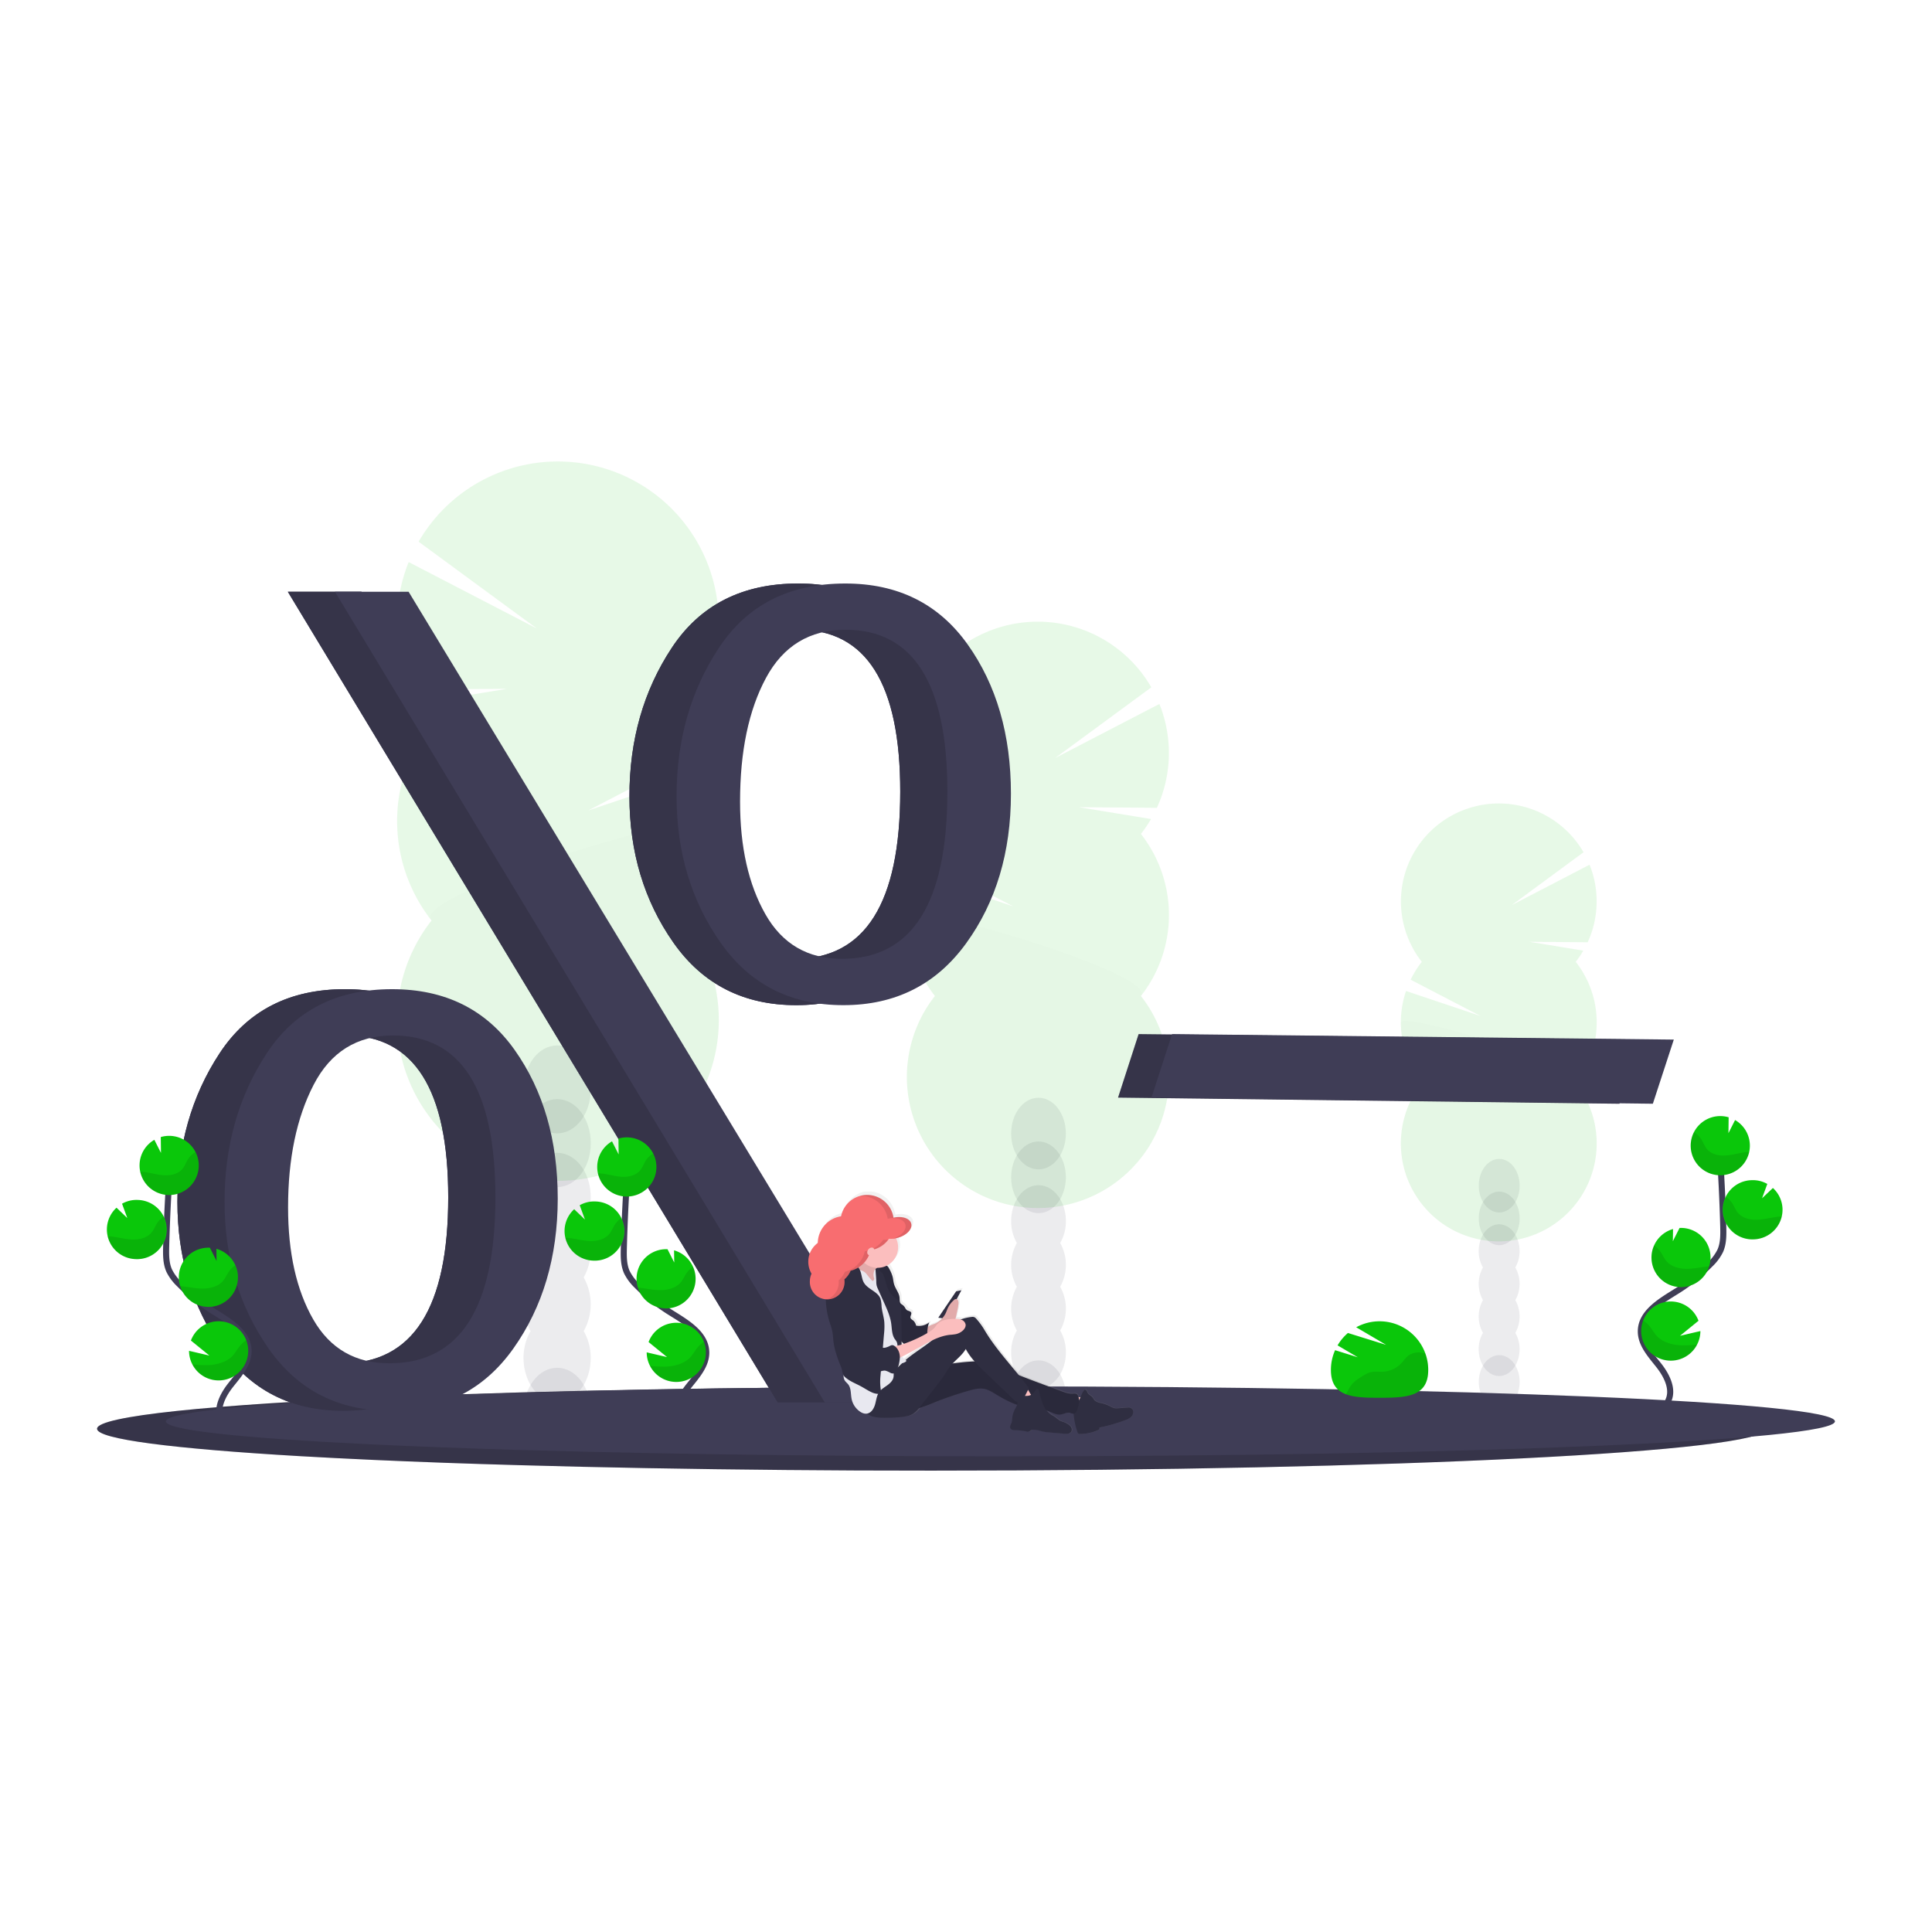 <svg xmlns="http://www.w3.org/2000/svg" xmlns:xlink="http://www.w3.org/1999/xlink" version="1.1" width="1000" height="1000" viewBox="0 0 1000 1000" xml:space="preserve">
<desc>Created with Fabric.js 3.5.0</desc>
<defs>
</defs>
<rect x="0" y="0" width="100%" height="100%" fill="#ffffff"/>
<g transform="matrix(-0.787 0 0 0.787 499.999 500)" id="424753">
<g style="" vector-effect="non-scaling-stroke">
		<g transform="matrix(1 0 0 1 268.87 293.165)">
<ellipse style="stroke: none; stroke-width: 1; stroke-dasharray: none; stroke-linecap: butt; stroke-dashoffset: 0; stroke-linejoin: miter; stroke-miterlimit: 4; is-custom-font: none; font-file-url: none; fill: rgb(63,61,86); fill-rule: nonzero; opacity: 0.1;" cx="0" cy="0" rx="22.09" ry="28.91"/>
</g>
		<g transform="matrix(1 0 0 1 268.915 204.82)">
<path style="stroke: none; stroke-width: 1; stroke-dasharray: none; stroke-linecap: butt; stroke-dashoffset: 0; stroke-linejoin: miter; stroke-miterlimit: 4; is-custom-font: none; font-file-url: none; fill: rgb(63,61,86); fill-rule: nonzero; opacity: 0.1;" transform=" translate(-868.915, -654.825)" d="M 886.35 619.49 A 34.83 34.83 0 0 0 891 601.82 c 0 -16 -9.89 -28.91 -22.09 -28.91 s -22.08 12.94 -22.08 28.91 a 34.83 34.83 0 0 0 4.61 17.67 a 36.15 36.15 0 0 0 0 35.33 a 36.17 36.17 0 0 0 0 35.34 a 34.83 34.83 0 0 0 -4.61 17.67 c 0 16 9.89 28.91 22.08 28.91 S 891 723.8 891 707.83 a 34.83 34.83 0 0 0 -4.61 -17.67 a 36.17 36.17 0 0 0 0 -35.34 a 36.15 36.15 0 0 0 0 -35.33 Z" stroke-linecap="round"/>
</g>
		<g transform="matrix(1 0 0 1 268.87 116.485)">
<ellipse style="stroke: none; stroke-width: 1; stroke-dasharray: none; stroke-linecap: butt; stroke-dashoffset: 0; stroke-linejoin: miter; stroke-miterlimit: 4; is-custom-font: none; font-file-url: none; fill: rgb(63,61,86); fill-rule: nonzero; opacity: 0.1;" cx="0" cy="0" rx="22.09" ry="28.91"/>
</g>
		<g transform="matrix(1 0 0 1 268.87 81.145)">
<ellipse style="stroke: none; stroke-width: 1; stroke-dasharray: none; stroke-linecap: butt; stroke-dashoffset: 0; stroke-linejoin: miter; stroke-miterlimit: 4; is-custom-font: none; font-file-url: none; fill: rgb(63,61,86); fill-rule: nonzero; opacity: 0.1;" cx="0" cy="0" rx="22.09" ry="28.91"/>
</g>
		<g transform="matrix(1 0 0 1 268.384 -95.267)">
<path style="stroke: none; stroke-width: 1; stroke-dasharray: none; stroke-linecap: butt; stroke-dashoffset: 0; stroke-linejoin: miter; stroke-miterlimit: 4; is-custom-font: none; font-file-url: none; fill: rgb(10,199,10); fill-rule: nonzero; opacity: 0.1;" transform=" translate(-868.384, -354.738)" d="M 951.55 289.33 a 106.47 106.47 0 0 0 8.22 -12.11 l -58 -9.53 l 62.77 0.47 a 106 106 0 0 0 2 -83.82 L 882.32 228 L 960 170.94 A 105.8 105.8 0 1 0 785.25 289.33 a 106 106 0 0 0 -12.06 19.29 l 75.33 39.14 l -80.32 -27 a 105.8 105.8 0 0 0 17 99.34 a 105.79 105.79 0 1 0 166.3 0 a 105.79 105.79 0 0 0 0 -130.81 Z" stroke-linecap="round"/>
</g>
		<g transform="matrix(1 0 0 1 268.4 22.252)">
<path style="stroke: none; stroke-width: 1; stroke-dasharray: none; stroke-linecap: butt; stroke-dashoffset: 0; stroke-linejoin: miter; stroke-miterlimit: 4; is-custom-font: none; font-file-url: none; fill: rgb(0,0,0); fill-rule: nonzero; opacity: 0.01;" transform=" translate(-868.4, -472.257)" d="M 762.61 354.74 a 105.31 105.31 0 0 0 22.64 65.4 a 105.79 105.79 0 1 0 166.3 0 C 965.73 402.14 762.61 342.86 762.61 354.74 Z" stroke-linecap="round"/>
</g>
		<g transform="matrix(1 0 0 1 -350.69 273.555)">
<ellipse style="stroke: none; stroke-width: 1; stroke-dasharray: none; stroke-linecap: butt; stroke-dashoffset: 0; stroke-linejoin: miter; stroke-miterlimit: 4; is-custom-font: none; font-file-url: none; fill: rgb(63,61,86); fill-rule: nonzero; opacity: 0.1;" cx="0" cy="0" rx="13.44" ry="17.6"/>
</g>
		<g transform="matrix(1 0 0 1 -350.635 219.775)">
<path style="stroke: none; stroke-width: 1; stroke-dasharray: none; stroke-linecap: butt; stroke-dashoffset: 0; stroke-linejoin: miter; stroke-miterlimit: 4; is-custom-font: none; font-file-url: none; fill: rgb(63,61,86); fill-rule: nonzero; opacity: 0.1;" transform=" translate(-249.365, -669.78)" d="M 260 648.27 a 21.23 21.23 0 0 0 2.81 -10.76 c 0 -9.72 -6 -17.6 -13.45 -17.6 s -13.44 7.88 -13.44 17.6 a 21.23 21.23 0 0 0 2.8 10.76 a 22.06 22.06 0 0 0 0 21.51 a 22.06 22.06 0 0 0 0 21.51 a 21.16 21.16 0 0 0 -2.8 10.75 c 0 9.73 6 17.61 13.44 17.61 s 13.45 -7.88 13.45 -17.61 A 21.16 21.16 0 0 0 260 691.29 a 22 22 0 0 0 0 -21.51 a 22 22 0 0 0 0 -21.51 Z" stroke-linecap="round"/>
</g>
		<g transform="matrix(1 0 0 1 -350.69 165.995)">
<ellipse style="stroke: none; stroke-width: 1; stroke-dasharray: none; stroke-linecap: butt; stroke-dashoffset: 0; stroke-linejoin: miter; stroke-miterlimit: 4; is-custom-font: none; font-file-url: none; fill: rgb(63,61,86); fill-rule: nonzero; opacity: 0.1;" cx="0" cy="0" rx="13.44" ry="17.6"/>
</g>
		<g transform="matrix(1 0 0 1 -350.69 144.485)">
<ellipse style="stroke: none; stroke-width: 1; stroke-dasharray: none; stroke-linecap: butt; stroke-dashoffset: 0; stroke-linejoin: miter; stroke-miterlimit: 4; is-custom-font: none; font-file-url: none; fill: rgb(63,61,86); fill-rule: nonzero; opacity: 0.1;" cx="0" cy="0" rx="13.44" ry="17.6"/>
</g>
		<g transform="matrix(1 0 0 1 -350.4 37.113)">
<path style="stroke: none; stroke-width: 1; stroke-dasharray: none; stroke-linecap: butt; stroke-dashoffset: 0; stroke-linejoin: miter; stroke-miterlimit: 4; is-custom-font: none; font-file-url: none; fill: rgb(10,199,10); fill-rule: nonzero; opacity: 0.1;" transform=" translate(-249.6, -487.118)" d="M 199 447.27 a 64.1 64.1 0 0 1 -5 -7.37 l 35.33 -5.8 l -38.21 0.29 a 64.57 64.57 0 0 1 -1.23 -51 L 241.12 410 L 193.85 375.2 a 64.4 64.4 0 1 1 106.37 72.07 A 64.33 64.33 0 0 1 307.56 459 L 261.7 482.84 l 48.9 -16.41 a 64.44 64.44 0 0 1 -10.38 60.48 a 64.4 64.4 0 1 1 -101.24 0 a 64.42 64.42 0 0 1 0 -79.64 Z" stroke-linecap="round"/>
</g>
		<g transform="matrix(1 0 0 1 -350.4 108.627)">
<path style="stroke: none; stroke-width: 1; stroke-dasharray: none; stroke-linecap: butt; stroke-dashoffset: 0; stroke-linejoin: miter; stroke-miterlimit: 4; is-custom-font: none; font-file-url: none; fill: rgb(0,0,0); fill-rule: nonzero; opacity: 0.01;" transform=" translate(-249.6, -558.632)" d="M 314 487.09 a 64.15 64.15 0 0 1 -13.78 39.82 a 64.4 64.4 0 1 1 -101.24 0 C 190.35 516 314 479.86 314 487.09 Z" stroke-linecap="round"/>
</g>
		<g transform="matrix(1 0 0 1 -47.69 282.925)">
<ellipse style="stroke: none; stroke-width: 1; stroke-dasharray: none; stroke-linecap: butt; stroke-dashoffset: 0; stroke-linejoin: miter; stroke-miterlimit: 4; is-custom-font: none; font-file-url: none; fill: rgb(63,61,86); fill-rule: nonzero; opacity: 0.1;" cx="0" cy="0" rx="17.99" ry="23.55"/>
</g>
		<g transform="matrix(1 0 0 1 -47.7 210.95)">
<path style="stroke: none; stroke-width: 1; stroke-dasharray: none; stroke-linecap: butt; stroke-dashoffset: 0; stroke-linejoin: miter; stroke-miterlimit: 4; is-custom-font: none; font-file-url: none; fill: rgb(63,61,86); fill-rule: nonzero; opacity: 0.1;" transform=" translate(-552.3, -660.955)" d="M 566.55 632.17 a 28.41 28.41 0 0 0 3.75 -14.4 c 0 -13 -8 -23.55 -18 -23.55 s -18 10.55 -18 23.55 a 28.32 28.32 0 0 0 3.76 14.4 a 29.44 29.44 0 0 0 0 28.79 a 29.42 29.42 0 0 0 0 28.78 a 28.32 28.32 0 0 0 -3.76 14.4 c 0 13 8.06 23.55 18 23.55 s 18 -10.55 18 -23.55 a 28.41 28.41 0 0 0 -3.75 -14.4 a 29.48 29.48 0 0 0 0 -28.78 a 29.5 29.5 0 0 0 0 -28.79 Z" stroke-linecap="round"/>
</g>
		<g transform="matrix(1 0 0 1 -47.69 138.985)">
<ellipse style="stroke: none; stroke-width: 1; stroke-dasharray: none; stroke-linecap: butt; stroke-dashoffset: 0; stroke-linejoin: miter; stroke-miterlimit: 4; is-custom-font: none; font-file-url: none; fill: rgb(63,61,86); fill-rule: nonzero; opacity: 0.1;" cx="0" cy="0" rx="17.99" ry="23.55"/>
</g>
		<g transform="matrix(1 0 0 1 -47.69 110.195)">
<ellipse style="stroke: none; stroke-width: 1; stroke-dasharray: none; stroke-linecap: butt; stroke-dashoffset: 0; stroke-linejoin: miter; stroke-miterlimit: 4; is-custom-font: none; font-file-url: none; fill: rgb(63,61,86); fill-rule: nonzero; opacity: 0.1;" cx="0" cy="0" rx="17.99" ry="23.55"/>
</g>
		<g transform="matrix(1 0 0 1 -47.228 -33.639)">
<path style="stroke: none; stroke-width: 1; stroke-dasharray: none; stroke-linecap: butt; stroke-dashoffset: 0; stroke-linejoin: miter; stroke-miterlimit: 4; is-custom-font: none; font-file-url: none; fill: rgb(10,199,10); fill-rule: nonzero; opacity: 0.1;" transform=" translate(-552.772, -416.366)" d="M 485 363.2 a 85.91 85.91 0 0 1 -6.7 -9.86 l 47.27 -7.76 l -51.12 0.38 a 86.35 86.35 0 0 1 -1.65 -68.29 l 68.6 35.58 l -63.27 -46.5 A 86.19 86.19 0 1 1 620.44 363.2 a 86.33 86.33 0 0 1 9.82 15.72 L 568.9 410.8 l 65.43 -22 a 86.22 86.22 0 0 1 -13.89 80.93 a 86.18 86.18 0 1 1 -135.48 0 a 86.21 86.21 0 0 1 0 -106.57 Z" stroke-linecap="round"/>
</g>
		<g transform="matrix(1 0 0 1 -47.3 62.217)">
<path style="stroke: none; stroke-width: 1; stroke-dasharray: none; stroke-linecap: butt; stroke-dashoffset: 0; stroke-linejoin: miter; stroke-miterlimit: 4; is-custom-font: none; font-file-url: none; fill: rgb(0,0,0); fill-rule: nonzero; opacity: 0.01;" transform=" translate(-552.7, -512.222)" d="M 638.88 416.49 a 85.81 85.81 0 0 1 -18.44 53.28 a 86.18 86.18 0 1 1 -135.48 0 C 473.41 455.11 638.88 406.81 638.88 416.49 Z" stroke-linecap="round"/>
</g>
		<g transform="matrix(1 0 0 1 22.625 304.387)">
<path style="stroke: none; stroke-width: 1; stroke-dasharray: none; stroke-linecap: butt; stroke-dashoffset: 0; stroke-linejoin: miter; stroke-miterlimit: 4; is-custom-font: none; font-file-url: none; fill: rgb(63,61,86); fill-rule: nonzero; opacity: 1;" transform=" translate(-622.625, -754.392)" d="M 1171.5 754.36 c 0 6.87 -50.22 13.15 -133.25 18 c -15.1 0.87 -31.28 1.7 -48.44 2.48 q -22.24 1 -46.62 1.89 q -23.62 0.84 -49.05 1.56 c -53.54 1.53 -112.73 2.63 -175.61 3.18 q -22.89 0.21 -46.39 0.32 q -24.48 0.11 -49.52 0.1 c -303.14 0 -548.87 -12.31 -548.87 -27.5 s 245.73 -27.5 548.87 -27.5 c 130.51 0 250.36 2.29 344.56 6.09 l 10.3 0.42 h 0.06 C 1096.2 738.43 1171.5 746 1171.5 754.36 Z" stroke-linecap="round"/>
</g>
		<g transform="matrix(1 0 0 1 22.625 304.387)">
<path style="stroke: none; stroke-width: 1; stroke-dasharray: none; stroke-linecap: butt; stroke-dashoffset: 0; stroke-linejoin: miter; stroke-miterlimit: 4; is-custom-font: none; font-file-url: none; fill: rgb(0,0,0); fill-rule: nonzero; opacity: 0.15;" transform=" translate(-622.625, -754.392)" d="M 1171.5 754.36 c 0 6.87 -50.22 13.15 -133.25 18 c -15.1 0.87 -31.28 1.7 -48.44 2.48 q -22.24 1 -46.62 1.89 q -23.62 0.84 -49.05 1.56 c -53.54 1.53 -112.73 2.63 -175.61 3.18 q -22.89 0.21 -46.39 0.32 q -24.48 0.11 -49.52 0.1 c -303.14 0 -548.87 -12.31 -548.87 -27.5 s 245.73 -27.5 548.87 -27.5 c 130.51 0 250.36 2.29 344.56 6.09 l 10.3 0.42 h 0.06 C 1096.2 738.43 1171.5 746 1171.5 754.36 Z" stroke-linecap="round"/>
</g>
		<g transform="matrix(1 0 0 1 -22.625 299.485)">
<path style="stroke: none; stroke-width: 1; stroke-dasharray: none; stroke-linecap: butt; stroke-dashoffset: 0; stroke-linejoin: miter; stroke-miterlimit: 4; is-custom-font: none; font-file-url: none; fill: rgb(63,61,86); fill-rule: nonzero; opacity: 1;" transform=" translate(-577.375, -749.49)" d="M 1126.25 749.52 c 0 5.74 -50.22 11 -133.25 15 c -15.09 0.73 -31.28 1.42 -48.43 2.07 q -22.25 0.84 -46.62 1.58 q -23.62 0.7 -49.05 1.31 c -53.55 1.28 -112.74 2.2 -175.62 2.66 q -22.87 0.17 -46.39 0.26 q -24.48 0.09 -49.51 0.09 c -303.14 0 -548.88 -10.29 -548.88 -23 s 245.74 -23 548.88 -23 c 130.5 0 250.35 1.91 344.55 5.09 l 10.3 0.35 h 0.07 C 1051 736.2 1126.25 742.49 1126.25 749.52 Z" stroke-linecap="round"/>
</g>
		<g transform="matrix(1 0 0 1 -271.76 67.685)">
<path style="stroke: none; stroke-width: 1; stroke-dasharray: none; stroke-linecap: butt; stroke-dashoffset: 0; stroke-linejoin: miter; stroke-miterlimit: 4; is-custom-font: none; font-file-url: none; fill: rgb(63,61,86); fill-rule: nonzero; opacity: 1;" transform=" translate(-328.24, -517.69)" d="M 170.26 540.59 L 156.48 498.4 l 330 -3.61 L 500 536.56 Z" stroke-linecap="round"/>
</g>
		<g transform="matrix(1 0 0 1 -271.76 67.685)">
<path style="stroke: none; stroke-width: 1; stroke-dasharray: none; stroke-linecap: butt; stroke-dashoffset: 0; stroke-linejoin: miter; stroke-miterlimit: 4; is-custom-font: none; font-file-url: none; fill: rgb(0,0,0); fill-rule: nonzero; opacity: 0.15;" transform=" translate(-328.24, -517.69)" d="M 170.26 540.59 L 156.48 498.4 l 330 -3.61 L 500 536.56 Z" stroke-linecap="round"/>
</g>
		<g transform="matrix(1 0 0 1 -293.76 67.685)">
<path style="stroke: none; stroke-width: 1; stroke-dasharray: none; stroke-linecap: butt; stroke-dashoffset: 0; stroke-linejoin: miter; stroke-miterlimit: 4; is-custom-font: none; font-file-url: none; fill: rgb(63,61,86); fill-rule: nonzero; opacity: 1;" transform=" translate(-306.24, -517.69)" d="M 148.26 540.59 L 134.48 498.4 l 330 -3.61 L 478 536.56 Z" stroke-linecap="round"/>
</g>
		<g transform="matrix(1 0 0 1 260.045 20.495)">
<path style="stroke: none; stroke-width: 1; stroke-dasharray: none; stroke-linecap: butt; stroke-dashoffset: 0; stroke-linejoin: miter; stroke-miterlimit: 4; is-custom-font: none; font-file-url: none; fill: rgb(63,61,86); fill-rule: nonzero; opacity: 1;" transform=" translate(-860.045, -470.5)" d="M 711.61 475.76 q -51.18 0 -80.67 -40.63 t -29.49 -98.44 q 0 -58.2 28.52 -98.24 t 80.46 -40 q 55.08 0 83 42.19 t 27.93 97.66 q 0 55.07 -28.9 96.28 T 711.61 475.76 Z m 1 -30.47 q 33.67 0 50.33 -29.35 t 16.66 -74 q 0 -49.7 -17.05 -81.39 t -52.3 -31.7 q -67 0 -67 106.44 Q 643.25 445.3 712.59 445.29 Z m 11.24 291.79 H 674.5 l 323.08 -533.2 H 1046 Z m 285.82 5.47 q -51.95 0 -81 -41 T 899.5 603.1 q 0 -57.81 28.32 -97.85 t 80.66 -40 q 54.69 0 82.42 42.19 t 27.74 97.65 q 0 54.71 -28.71 96.1 T 1009.65 742.55 Z m 0.58 -31.25 q 33.51 0 50.06 -28.85 t 16.55 -73.7 q 0 -48 -16.75 -80.51 t -52.19 -32.56 q -67.39 0 -67.39 106.44 Q 940.51 711.31 1010.23 711.3 Z" stroke-linecap="round"/>
</g>
		<g transform="matrix(1 0 0 1 260.045 20.495)">
<path style="stroke: none; stroke-width: 1; stroke-dasharray: none; stroke-linecap: butt; stroke-dashoffset: 0; stroke-linejoin: miter; stroke-miterlimit: 4; is-custom-font: none; font-file-url: none; fill: rgb(63,61,86); fill-rule: nonzero; opacity: 1;" transform=" translate(-860.045, -470.5)" d="M 711.61 475.76 q -51.18 0 -80.67 -40.63 t -29.49 -98.44 q 0 -58.2 28.52 -98.24 t 80.46 -40 q 55.08 0 83 42.19 t 27.93 97.66 q 0 55.07 -28.9 96.28 T 711.61 475.76 Z m 1 -30.47 q 33.67 0 50.33 -29.35 t 16.66 -74 q 0 -49.7 -17.05 -81.39 t -52.3 -31.7 q -67 0 -67 106.44 Q 643.25 445.3 712.59 445.29 Z m 11.24 291.79 H 674.5 l 323.08 -533.2 H 1046 Z m 285.82 5.47 q -51.95 0 -81 -41 T 899.5 603.1 q 0 -57.81 28.32 -97.85 t 80.66 -40 q 54.69 0 82.42 42.19 t 27.74 97.65 q 0 54.71 -28.71 96.1 T 1009.65 742.55 Z m 0.58 -31.25 q 33.51 0 50.06 -28.85 t 16.55 -73.7 q 0 -48 -16.75 -80.51 t -52.19 -32.56 q -67.39 0 -67.39 106.44 Q 940.51 711.31 1010.23 711.3 Z" stroke-linecap="round"/>
</g>
		<g transform="matrix(1 0 0 1 260.045 20.495)">
<path style="stroke: none; stroke-width: 1; stroke-dasharray: none; stroke-linecap: butt; stroke-dashoffset: 0; stroke-linejoin: miter; stroke-miterlimit: 4; is-custom-font: none; font-file-url: none; fill: rgb(0,0,0); fill-rule: nonzero; opacity: 0.15;" transform=" translate(-860.045, -470.5)" d="M 711.61 475.76 q -51.18 0 -80.67 -40.63 t -29.49 -98.44 q 0 -58.2 28.52 -98.24 t 80.46 -40 q 55.08 0 83 42.19 t 27.93 97.66 q 0 55.07 -28.9 96.28 T 711.61 475.76 Z m 1 -30.47 q 33.67 0 50.33 -29.35 t 16.66 -74 q 0 -49.7 -17.05 -81.39 t -52.3 -31.7 q -67 0 -67 106.44 Q 643.25 445.3 712.59 445.29 Z m 11.24 291.79 H 674.5 l 323.08 -533.2 H 1046 Z m 285.82 5.47 q -51.95 0 -81 -41 T 899.5 603.1 q 0 -57.81 28.32 -97.85 t 80.66 -40 q 54.69 0 82.42 42.19 t 27.74 97.65 q 0 54.71 -28.71 96.1 T 1009.65 742.55 Z m 0.58 -31.25 q 33.51 0 50.06 -28.85 t 16.55 -73.7 q 0 -48 -16.75 -80.51 t -52.19 -32.56 q -67.39 0 -67.39 106.44 Q 940.51 711.31 1010.23 711.3 Z" stroke-linecap="round"/>
</g>
		<g transform="matrix(1 0 0 1 229.045 20.495)">
<path style="stroke: none; stroke-width: 1; stroke-dasharray: none; stroke-linecap: butt; stroke-dashoffset: 0; stroke-linejoin: miter; stroke-miterlimit: 4; is-custom-font: none; font-file-url: none; fill: rgb(63,61,86); fill-rule: nonzero; opacity: 1;" transform=" translate(-829.045, -470.5)" d="M 680.61 475.76 q -51.18 0 -80.67 -40.63 t -29.49 -98.44 q 0 -58.2 28.52 -98.24 t 80.46 -40 q 55.08 0 83 42.19 t 27.93 97.66 q 0 55.07 -28.9 96.28 T 680.61 475.76 Z m 1 -30.47 q 33.67 0 50.33 -29.35 t 16.66 -74 q 0 -49.7 -17.05 -81.39 t -52.3 -31.7 q -67 0 -67 106.44 Q 612.25 445.3 681.59 445.29 Z m 11.24 291.79 H 643.5 l 323.08 -533.2 H 1015 Z m 285.82 5.47 q -51.95 0 -81 -41 T 868.5 603.1 q 0 -57.81 28.32 -97.85 t 80.66 -40 q 54.69 0 82.42 42.19 t 27.74 97.65 q 0 54.71 -28.71 96.1 T 978.65 742.55 Z m 0.58 -31.25 q 33.51 0 50.06 -28.85 t 16.55 -73.7 q 0 -48 -16.75 -80.51 T 976.9 495.68 q -67.39 0 -67.39 106.44 Q 909.51 711.31 979.23 711.3 Z" stroke-linecap="round"/>
</g>
		<g transform="matrix(1 0 0 1 197.958 216.345)">
<path style="stroke: rgb(63,61,86); stroke-width: 4; stroke-dasharray: none; stroke-linecap: butt; stroke-dashoffset: 0; stroke-linejoin: miter; stroke-miterlimit: 10; is-custom-font: none; font-file-url: none; fill: none; fill-rule: nonzero; opacity: 1;" transform=" translate(-797.958, -666.35)" d="M 788.57 750.46 c 4.12 -7.64 -0.56 -17 -5.94 -23.82 s -11.94 -13.9 -11.8 -22.59 c 0.2 -12.47 13.44 -19.84 24 -26.46 a 117.08 117.08 0 0 0 21.58 -17.34 a 31.68 31.68 0 0 0 6.63 -8.88 c 2.19 -4.88 2.12 -10.43 2 -15.77 q -0.69 -26.72 -2.64 -53.36" stroke-linecap="round"/>
</g>
		<g transform="matrix(1 0 0 1 223.081 132.164)">
<path style="stroke: none; stroke-width: 1; stroke-dasharray: none; stroke-linecap: butt; stroke-dashoffset: 0; stroke-linejoin: miter; stroke-miterlimit: 4; is-custom-font: none; font-file-url: none; fill: rgb(10,199,10); fill-rule: nonzero; opacity: 1;" transform=" translate(-823.081, -582.169)" d="M 842.52 581.26 a 19.43 19.43 0 0 0 -9.71 -15.94 l -4.36 8.62 l 0.13 -10.44 a 19.69 19.69 0 0 0 -6.41 -0.77 a 19.46 19.46 0 1 0 20.35 18.53 Z" stroke-linecap="round"/>
</g>
		<g transform="matrix(1 0 0 1 190.538 254.095)">
<path style="stroke: none; stroke-width: 1; stroke-dasharray: none; stroke-linecap: butt; stroke-dashoffset: 0; stroke-linejoin: miter; stroke-miterlimit: 4; is-custom-font: none; font-file-url: none; fill: rgb(10,199,10); fill-rule: nonzero; opacity: 1;" transform=" translate(-790.538, -704.1)" d="M 807.82 713 a 19.45 19.45 0 1 1 0.94 -15.67 l -12.16 9.89 L 810 704.1 A 19.4 19.4 0 0 1 807.82 713 Z" stroke-linecap="round"/>
</g>
		<g transform="matrix(1 0 0 1 197.254 205.73)">
<path style="stroke: none; stroke-width: 1; stroke-dasharray: none; stroke-linecap: butt; stroke-dashoffset: 0; stroke-linejoin: miter; stroke-miterlimit: 4; is-custom-font: none; font-file-url: none; fill: rgb(10,199,10); fill-rule: nonzero; opacity: 1;" transform=" translate(-797.254, -655.735)" d="M 798.21 675.19 a 19.46 19.46 0 0 1 -20.35 -18.53 a 19.24 19.24 0 0 1 1.68 -8.87 A 19.49 19.49 0 0 1 792 637 l -0.11 8 l 4.41 -8.72 h 0 a 19.46 19.46 0 1 1 1.82 38.88 Z" stroke-linecap="round"/>
</g>
		<g transform="matrix(1 0 0 1 244.356 174.32)">
<path style="stroke: none; stroke-width: 1; stroke-dasharray: none; stroke-linecap: butt; stroke-dashoffset: 0; stroke-linejoin: miter; stroke-miterlimit: 4; is-custom-font: none; font-file-url: none; fill: rgb(10,199,10); fill-rule: nonzero; opacity: 1;" transform=" translate(-844.356, -624.325)" d="M 845.45 643.76 a 19.47 19.47 0 1 1 -1.82 -38.89 a 19.28 19.28 0 0 1 10.42 2.47 l -3.44 9.42 l 7.08 -6.79 A 19.4 19.4 0 0 1 864 623.4 a 19 19 0 0 1 -0.5 5.36 A 19.47 19.47 0 0 1 845.45 643.76 Z" stroke-linecap="round"/>
</g>
		<g transform="matrix(1 0 0 1 222.87 137.491)">
<path style="stroke: none; stroke-width: 1; stroke-dasharray: none; stroke-linecap: butt; stroke-dashoffset: 0; stroke-linejoin: miter; stroke-miterlimit: 4; is-custom-font: none; font-file-url: none; fill: rgb(0,0,0); fill-rule: nonzero; opacity: 0.1;" transform=" translate(-822.87, -587.496)" d="M 839.9 586.45 c -4.49 0.49 -8.85 1.89 -13.36 2.17 s -9.46 -0.8 -12.31 -4.31 c -1.54 -1.88 -2.3 -4.27 -3.6 -6.33 a 13.79 13.79 0 0 0 -4.9 -4.61 a 19.46 19.46 0 1 0 36.38 12.91 C 841.37 586.32 840.64 586.37 839.9 586.45 Z" stroke-linecap="round"/>
</g>
		<g transform="matrix(1 0 0 1 244.302 179.885)">
<path style="stroke: none; stroke-width: 1; stroke-dasharray: none; stroke-linecap: butt; stroke-dashoffset: 0; stroke-linejoin: miter; stroke-miterlimit: 4; is-custom-font: none; font-file-url: none; fill: rgb(0,0,0); fill-rule: nonzero; opacity: 0.1;" transform=" translate(-844.302, -629.89)" d="M 845.45 643.76 A 19.48 19.48 0 0 1 826.94 616 a 14.58 14.58 0 0 1 3.91 3.92 c 1.39 2.09 2.23 4.51 3.86 6.43 c 3 3.57 8.21 4.73 12.9 4.52 s 9.23 -1.55 13.91 -2 c 0.65 -0.06 1.31 -0.1 2 -0.12 A 19.47 19.47 0 0 1 845.45 643.76 Z" stroke-linecap="round"/>
</g>
		<g transform="matrix(1 0 0 1 196.868 211.496)">
<path style="stroke: none; stroke-width: 1; stroke-dasharray: none; stroke-linecap: butt; stroke-dashoffset: 0; stroke-linejoin: miter; stroke-miterlimit: 4; is-custom-font: none; font-file-url: none; fill: rgb(0,0,0); fill-rule: nonzero; opacity: 0.1;" transform=" translate(-796.868, -661.501)" d="M 798.21 675.19 a 19.46 19.46 0 0 1 -20.35 -18.53 a 19.24 19.24 0 0 1 1.68 -8.87 a 15.66 15.66 0 0 1 4.11 4 c 1.51 2.13 2.46 4.59 4.23 6.56 c 3.28 3.65 8.8 4.94 13.77 4.82 s 9.46 -1.28 14.25 -1.65 A 19.47 19.47 0 0 1 798.21 675.19 Z" stroke-linecap="round"/>
</g>
		<g transform="matrix(1 0 0 1 189.416 260.374)">
<path style="stroke: none; stroke-width: 1; stroke-dasharray: none; stroke-linecap: butt; stroke-dashoffset: 0; stroke-linejoin: miter; stroke-miterlimit: 4; is-custom-font: none; font-file-url: none; fill: rgb(0,0,0); fill-rule: nonzero; opacity: 0.1;" transform=" translate(-789.416, -710.379)" d="M 807.82 713 a 19.46 19.46 0 0 1 -35.48 -15.88 a 19.6 19.6 0 0 1 4.27 3.81 c 1.85 2.26 3.07 4.82 5.21 6.92 c 4 3.9 10.4 5.51 16.12 5.66 A 82.85 82.85 0 0 0 807.82 713 Z" stroke-linecap="round"/>
</g>
		<g transform="matrix(1 0 0 1 498.958 215.345)">
<path style="stroke: rgb(63,61,86); stroke-width: 4; stroke-dasharray: none; stroke-linecap: butt; stroke-dashoffset: 0; stroke-linejoin: miter; stroke-miterlimit: 10; is-custom-font: none; font-file-url: none; fill: none; fill-rule: nonzero; opacity: 1;" transform=" translate(-1098.958, -665.35)" d="M 1089.57 749.46 c 4.12 -7.64 -0.56 -17 -5.94 -23.82 s -11.94 -13.9 -11.8 -22.59 c 0.2 -12.47 13.44 -19.84 24 -26.46 a 117.08 117.08 0 0 0 21.58 -17.34 a 31.68 31.68 0 0 0 6.63 -8.88 c 2.19 -4.88 2.12 -10.43 2 -15.77 q -0.69 -26.72 -2.64 -53.36" stroke-linecap="round"/>
</g>
		<g transform="matrix(1 0 0 1 524.081 131.164)">
<path style="stroke: none; stroke-width: 1; stroke-dasharray: none; stroke-linecap: butt; stroke-dashoffset: 0; stroke-linejoin: miter; stroke-miterlimit: 4; is-custom-font: none; font-file-url: none; fill: rgb(10,199,10); fill-rule: nonzero; opacity: 1;" transform=" translate(-1124.081, -581.169)" d="M 1143.52 580.26 a 19.43 19.43 0 0 0 -9.71 -15.94 l -4.36 8.62 l 0.13 -10.44 a 19.69 19.69 0 0 0 -6.41 -0.77 a 19.46 19.46 0 1 0 20.35 18.53 Z" stroke-linecap="round"/>
</g>
		<g transform="matrix(1 0 0 1 491.538 253.095)">
<path style="stroke: none; stroke-width: 1; stroke-dasharray: none; stroke-linecap: butt; stroke-dashoffset: 0; stroke-linejoin: miter; stroke-miterlimit: 4; is-custom-font: none; font-file-url: none; fill: rgb(10,199,10); fill-rule: nonzero; opacity: 1;" transform=" translate(-1091.538, -703.1)" d="M 1108.82 712 a 19.45 19.45 0 1 1 0.94 -15.67 l -12.16 9.89 L 1111 703.1 A 19.4 19.4 0 0 1 1108.82 712 Z" stroke-linecap="round"/>
</g>
		<g transform="matrix(1 0 0 1 498.279 204.73)">
<path style="stroke: none; stroke-width: 1; stroke-dasharray: none; stroke-linecap: butt; stroke-dashoffset: 0; stroke-linejoin: miter; stroke-miterlimit: 4; is-custom-font: none; font-file-url: none; fill: rgb(10,199,10); fill-rule: nonzero; opacity: 1;" transform=" translate(-1098.279, -654.735)" d="M 1099.21 674.19 a 19.46 19.46 0 0 1 -20.35 -18.53 a 19.24 19.24 0 0 1 1.68 -8.87 A 19.49 19.49 0 0 1 1093 636 l -0.11 8 l 4.41 -8.72 h 0.05 a 19.46 19.46 0 1 1 1.82 38.88 Z" stroke-linecap="round"/>
</g>
		<g transform="matrix(1 0 0 1 545.356 173.32)">
<path style="stroke: none; stroke-width: 1; stroke-dasharray: none; stroke-linecap: butt; stroke-dashoffset: 0; stroke-linejoin: miter; stroke-miterlimit: 4; is-custom-font: none; font-file-url: none; fill: rgb(10,199,10); fill-rule: nonzero; opacity: 1;" transform=" translate(-1145.356, -623.325)" d="M 1146.45 642.76 a 19.47 19.47 0 1 1 -1.82 -38.89 a 19.28 19.28 0 0 1 10.42 2.47 l -3.44 9.42 l 7.08 -6.79 A 19.4 19.4 0 0 1 1165 622.4 a 19 19 0 0 1 -0.5 5.36 A 19.47 19.47 0 0 1 1146.45 642.76 Z" stroke-linecap="round"/>
</g>
		<g transform="matrix(1 0 0 1 523.87 136.491)">
<path style="stroke: none; stroke-width: 1; stroke-dasharray: none; stroke-linecap: butt; stroke-dashoffset: 0; stroke-linejoin: miter; stroke-miterlimit: 4; is-custom-font: none; font-file-url: none; fill: rgb(0,0,0); fill-rule: nonzero; opacity: 0.1;" transform=" translate(-1123.87, -586.496)" d="M 1140.9 585.45 c -4.49 0.49 -8.85 1.89 -13.36 2.17 s -9.46 -0.8 -12.31 -4.31 c -1.54 -1.88 -2.3 -4.27 -3.6 -6.33 a 13.79 13.79 0 0 0 -4.9 -4.61 a 19.46 19.46 0 1 0 36.38 12.91 C 1142.37 585.32 1141.64 585.37 1140.9 585.45 Z" stroke-linecap="round"/>
</g>
		<g transform="matrix(1 0 0 1 545.302 178.885)">
<path style="stroke: none; stroke-width: 1; stroke-dasharray: none; stroke-linecap: butt; stroke-dashoffset: 0; stroke-linejoin: miter; stroke-miterlimit: 4; is-custom-font: none; font-file-url: none; fill: rgb(0,0,0); fill-rule: nonzero; opacity: 0.1;" transform=" translate(-1145.302, -628.89)" d="M 1146.45 642.76 A 19.48 19.48 0 0 1 1127.94 615 a 14.58 14.58 0 0 1 3.91 3.92 c 1.39 2.09 2.23 4.51 3.86 6.43 c 3 3.57 8.21 4.73 12.9 4.52 s 9.23 -1.55 13.91 -2 c 0.65 -0.06 1.31 -0.1 2 -0.12 A 19.47 19.47 0 0 1 1146.45 642.76 Z" stroke-linecap="round"/>
</g>
		<g transform="matrix(1 0 0 1 497.868 210.496)">
<path style="stroke: none; stroke-width: 1; stroke-dasharray: none; stroke-linecap: butt; stroke-dashoffset: 0; stroke-linejoin: miter; stroke-miterlimit: 4; is-custom-font: none; font-file-url: none; fill: rgb(0,0,0); fill-rule: nonzero; opacity: 0.1;" transform=" translate(-1097.868, -660.501)" d="M 1099.21 674.19 a 19.46 19.46 0 0 1 -20.35 -18.53 a 19.24 19.24 0 0 1 1.68 -8.87 a 15.66 15.66 0 0 1 4.11 4 c 1.51 2.13 2.46 4.59 4.23 6.56 c 3.28 3.65 8.8 4.94 13.77 4.82 c 4.82 -0.1 9.46 -1.28 14.25 -1.65 A 19.47 19.47 0 0 1 1099.21 674.19 Z" stroke-linecap="round"/>
</g>
		<g transform="matrix(1 0 0 1 490.416 259.374)">
<path style="stroke: none; stroke-width: 1; stroke-dasharray: none; stroke-linecap: butt; stroke-dashoffset: 0; stroke-linejoin: miter; stroke-miterlimit: 4; is-custom-font: none; font-file-url: none; fill: rgb(0,0,0); fill-rule: nonzero; opacity: 0.1;" transform=" translate(-1090.416, -709.379)" d="M 1108.82 712 a 19.46 19.46 0 0 1 -35.48 -15.88 a 19.6 19.6 0 0 1 4.27 3.81 c 1.85 2.26 3.07 4.82 5.21 6.92 c 4 3.9 10.4 5.51 16.12 5.66 A 82.85 82.85 0 0 0 1108.82 712 Z" stroke-linecap="round"/>
</g>
		<g transform="matrix(1 0 0 1 -470.958 202.345)">
<path style="stroke: rgb(63,61,86); stroke-width: 4; stroke-dasharray: none; stroke-linecap: butt; stroke-dashoffset: 0; stroke-linejoin: miter; stroke-miterlimit: 10; is-custom-font: none; font-file-url: none; fill: none; fill-rule: nonzero; opacity: 1;" transform=" translate(-129.042, -652.35)" d="M 138.43 736.46 c -4.12 -7.64 0.56 -17 5.94 -23.82 s 11.94 -13.9 11.8 -22.59 c -0.2 -12.47 -13.44 -19.84 -24 -26.46 a 117.08 117.08 0 0 1 -21.58 -17.34 a 31.68 31.68 0 0 1 -6.63 -8.88 c -2.19 -4.88 -2.12 -10.43 -2 -15.77 q 0.69 -26.72 2.64 -53.36" stroke-linecap="round"/>
</g>
		<g transform="matrix(1 0 0 1 -496.081 118.164)">
<path style="stroke: none; stroke-width: 1; stroke-dasharray: none; stroke-linecap: butt; stroke-dashoffset: 0; stroke-linejoin: miter; stroke-miterlimit: 4; is-custom-font: none; font-file-url: none; fill: rgb(10,199,10); fill-rule: nonzero; opacity: 1;" transform=" translate(-103.919, -568.169)" d="M 84.48 567.26 a 19.43 19.43 0 0 1 9.71 -15.94 l 4.36 8.62 l -0.13 -10.44 a 19.69 19.69 0 0 1 6.41 -0.77 a 19.46 19.46 0 1 1 -20.35 18.53 Z" stroke-linecap="round"/>
</g>
		<g transform="matrix(1 0 0 1 -463.538 240.095)">
<path style="stroke: none; stroke-width: 1; stroke-dasharray: none; stroke-linecap: butt; stroke-dashoffset: 0; stroke-linejoin: miter; stroke-miterlimit: 4; is-custom-font: none; font-file-url: none; fill: rgb(10,199,10); fill-rule: nonzero; opacity: 1;" transform=" translate(-136.462, -690.1)" d="M 119.18 699 a 19.45 19.45 0 1 0 -0.94 -15.67 l 12.16 9.89 L 117 690.1 A 19.4 19.4 0 0 0 119.18 699 Z" stroke-linecap="round"/>
</g>
		<g transform="matrix(1 0 0 1 -470.254 191.73)">
<path style="stroke: none; stroke-width: 1; stroke-dasharray: none; stroke-linecap: butt; stroke-dashoffset: 0; stroke-linejoin: miter; stroke-miterlimit: 4; is-custom-font: none; font-file-url: none; fill: rgb(10,199,10); fill-rule: nonzero; opacity: 1;" transform=" translate(-129.746, -641.735)" d="M 128.79 661.19 a 19.46 19.46 0 0 0 20.35 -18.53 a 19.24 19.24 0 0 0 -1.68 -8.87 A 19.49 19.49 0 0 0 135 623 l 0.11 8 l -4.41 -8.72 h 0 a 19.46 19.46 0 1 0 -1.82 38.88 Z" stroke-linecap="round"/>
</g>
		<g transform="matrix(1 0 0 1 -517.356 160.321)">
<path style="stroke: none; stroke-width: 1; stroke-dasharray: none; stroke-linecap: butt; stroke-dashoffset: 0; stroke-linejoin: miter; stroke-miterlimit: 4; is-custom-font: none; font-file-url: none; fill: rgb(10,199,10); fill-rule: nonzero; opacity: 1;" transform=" translate(-82.644, -610.326)" d="M 81.55 629.76 a 19.47 19.47 0 1 0 1.82 -38.89 A 19.28 19.28 0 0 0 73 593.34 l 3.44 9.42 L 69.31 596 A 19.4 19.4 0 0 0 63 609.4 a 19 19 0 0 0 0.5 5.36 A 19.47 19.47 0 0 0 81.55 629.76 Z" stroke-linecap="round"/>
</g>
		<g transform="matrix(1 0 0 1 -495.87 123.491)">
<path style="stroke: none; stroke-width: 1; stroke-dasharray: none; stroke-linecap: butt; stroke-dashoffset: 0; stroke-linejoin: miter; stroke-miterlimit: 4; is-custom-font: none; font-file-url: none; fill: rgb(0,0,0); fill-rule: nonzero; opacity: 0.1;" transform=" translate(-104.13, -573.496)" d="M 87.1 572.45 c 4.49 0.49 8.85 1.89 13.36 2.17 s 9.46 -0.8 12.31 -4.31 c 1.54 -1.88 2.3 -4.27 3.6 -6.33 a 13.79 13.79 0 0 1 4.9 -4.61 a 19.46 19.46 0 1 1 -36.38 12.91 C 85.63 572.32 86.36 572.37 87.1 572.45 Z" stroke-linecap="round"/>
</g>
		<g transform="matrix(1 0 0 1 -517.302 165.885)">
<path style="stroke: none; stroke-width: 1; stroke-dasharray: none; stroke-linecap: butt; stroke-dashoffset: 0; stroke-linejoin: miter; stroke-miterlimit: 4; is-custom-font: none; font-file-url: none; fill: rgb(0,0,0); fill-rule: nonzero; opacity: 0.1;" transform=" translate(-82.698, -615.89)" d="M 81.55 629.76 A 19.48 19.48 0 0 0 100.06 602 a 14.58 14.58 0 0 0 -3.91 3.92 c -1.39 2.09 -2.23 4.51 -3.86 6.43 c -3 3.57 -8.21 4.73 -12.9 4.52 s -9.23 -1.55 -13.91 -2 c -0.65 -0.06 -1.31 -0.1 -2 -0.12 A 19.47 19.47 0 0 0 81.55 629.76 Z" stroke-linecap="round"/>
</g>
		<g transform="matrix(1 0 0 1 -469.868 197.496)">
<path style="stroke: none; stroke-width: 1; stroke-dasharray: none; stroke-linecap: butt; stroke-dashoffset: 0; stroke-linejoin: miter; stroke-miterlimit: 4; is-custom-font: none; font-file-url: none; fill: rgb(0,0,0); fill-rule: nonzero; opacity: 0.1;" transform=" translate(-130.132, -647.501)" d="M 128.79 661.19 a 19.46 19.46 0 0 0 20.35 -18.53 a 19.24 19.24 0 0 0 -1.68 -8.87 a 15.66 15.66 0 0 0 -4.11 4 c -1.51 2.13 -2.46 4.59 -4.23 6.56 c -3.28 3.65 -8.8 4.94 -13.77 4.82 c -4.82 -0.1 -9.46 -1.28 -14.25 -1.65 A 19.47 19.47 0 0 0 128.79 661.19 Z" stroke-linecap="round"/>
</g>
		<g transform="matrix(1 0 0 1 -462.416 246.374)">
<path style="stroke: none; stroke-width: 1; stroke-dasharray: none; stroke-linecap: butt; stroke-dashoffset: 0; stroke-linejoin: miter; stroke-miterlimit: 4; is-custom-font: none; font-file-url: none; fill: rgb(0,0,0); fill-rule: nonzero; opacity: 0.1;" transform=" translate(-137.584, -696.379)" d="M 119.18 699 a 19.46 19.46 0 0 0 35.48 -15.88 a 19.6 19.6 0 0 0 -4.27 3.81 c -1.85 2.26 -3.07 4.82 -5.21 6.92 c -4 3.9 -10.4 5.51 -16.12 5.66 A 82.85 82.85 0 0 1 119.18 699 Z" stroke-linecap="round"/>
</g>
		<g transform="matrix(1 0 0 1 -4.017 228.038)">
<linearGradient id="SVGID_2" gradientUnits="userSpaceOnUse" gradientTransform="matrix(1 0 0 1 0 0)" x1="596" y1="757.78" x2="596" y2="598.14">
<stop offset="0%" style="stop-color:rgb(128,128,128);stop-opacity: 0.25"/>
<stop offset="54%" style="stop-color:rgb(128,128,128);stop-opacity: 0.12"/>
<stop offset="100%" style="stop-color:rgb(128,128,128);stop-opacity: 0.1"/>
</linearGradient>
<path style="stroke: none; stroke-width: 1; stroke-dasharray: none; stroke-linecap: butt; stroke-dashoffset: 0; stroke-linejoin: miter; stroke-miterlimit: 4; is-custom-font: none; font-file-url: none; fill: url(#SVGID_2); fill-rule: nonzero; opacity: 1;" transform=" translate(-595.983, -678.043)" d="M 702 642.75 a 15.53 15.53 0 0 0 -6.18 -12.52 c -0.24 -9.17 -6.78 -16.66 -15.19 -17.82 a 18.13 18.13 0 0 0 -12.08 -13.52 h 0 a 15.34 15.34 0 0 0 -2.25 -0.53 l -0.22 0 l -0.39 -0.05 l -0.33 0 l -0.33 0 l -0.43 0 l -0.26 0 h -0.71 c -8.58 0 -15.72 6.56 -17.19 15.21 c -5.55 -1.28 -10.64 0.38 -11.55 3.89 a 4.75 4.75 0 0 0 0.15 2.81 c 0.94 2.72 4 5.32 8.15 6.61 l 0.54 0.16 c 0.27 0.08 0.54 0.14 0.81 0.2 l 0.18 0 h 0 a 14 14 0 0 0 6.11 18.31 a 3.17 3.17 0 0 0 -0.36 0.23 a 5 5 0 0 0 -1.2 1.68 a 24.36 24.36 0 0 0 -2.32 5.59 c -0.4 1.67 -0.47 3.42 -1 5.07 c -0.91 3 -3.25 5.63 -3.52 8.82 c -0.12 1.42 0.11 3.09 -0.9 4.06 a 6.6 6.6 0 0 1 -0.8 0.59 a 6.18 6.18 0 0 0 -1.76 1.84 A 5.88 5.88 0 0 1 637.8 675 c -0.91 0.69 -2.41 0.62 -2.86 1.68 s 0.71 2.31 0.44 3.47 c -0.22 0.94 -1.25 1.37 -2 2 a 7.09 7.09 0 0 0 -1.7 3.23 a 10.34 10.34 0 0 1 -8.53 -2.17 a 16 16 0 0 1 0.88 3.19 c -1.19 -1.27 -3.15 -1.64 -4.6 -2.3 a 14.69 14.69 0 0 1 -4.9 -3.64 l 2.62 -0.36 L 605.55 662.5 l -3.42 -0.7 l 3.07 5.89 a 1.84 1.84 0 0 0 -1 1.26 a 5.36 5.36 0 0 0 -0.12 2 a 37 37 0 0 0 0.79 4.69 l 0.89 4.14 a 10.74 10.74 0 0 0 0.29 1.15 a 11.66 11.66 0 0 0 -3.44 0.39 a 30.22 30.22 0 0 0 -7.13 -1.69 a 3.64 3.64 0 0 0 -1.61 0.08 a 3.9 3.9 0 0 0 -1.5 1.22 a 48 48 0 0 0 -5.3 7.46 c -6.23 10.84 -14.55 20.3 -22.34 30.1 c -5.38 2.19 -10.8 4.27 -16.23 6.33 l -11.67 4.45 c -2.33 0.89 -4.75 1.8 -7.23 1.64 c -1.12 -0.07 -2.48 -0.24 -3.11 0.71 a 6 6 0 0 0 -0.71 1.52 c -0.41 0 -0.82 0.1 -1.2 0.12 h -0.07 c -0.74 -1.84 -1.38 -3.81 -2.8 -5.15 a 1.74 1.74 0 0 0 -1.32 1 c -0.28 0.52 -0.45 1.09 -0.77 1.57 c -0.63 0.92 -1.72 1.37 -2.5 2.15 s -1.27 2 -2.11 2.76 a 8.38 8.38 0 0 1 -4 1.55 a 25.25 25.25 0 0 0 -6.21 2.36 a 10.63 10.63 0 0 1 -2.3 1.06 a 8.66 8.66 0 0 1 -2.69 0.09 l -6.18 -0.45 a 4.81 4.81 0 0 0 -1.65 0.07 a 3.07 3.07 0 0 0 -2 3.17 a 4.93 4.93 0 0 0 1.95 3.4 a 13 13 0 0 0 3.52 1.83 A 102.22 102.22 0 0 0 512 753.52 v 1.25 a 28.07 28.07 0 0 0 12.61 3 a 1.88 1.88 0 0 0 0.94 -0.17 a 2.09 2.09 0 0 0 0.79 -1.24 a 51 51 0 0 0 2.47 -12.11 h 0 a 6.23 6.23 0 0 0 2.23 -0.57 c 2.13 -0.58 4.24 0.88 6.43 1.12 c 2.7 0.29 5.21 -1.28 7.76 -2.25 c 0.37 -0.14 0.74 -0.26 1.11 -0.38 a 12.43 12.43 0 0 1 -2.55 2.47 c -1.06 0.76 -2.25 1.32 -3.29 2.11 a 21.87 21.87 0 0 1 -2.77 2.15 a 16.7 16.7 0 0 1 -2.13 0.82 a 14.44 14.44 0 0 0 -3 1.51 a 6.24 6.24 0 0 0 -2.08 2 a 2.73 2.73 0 0 0 1.86 4.26 a 8.58 8.58 0 0 0 2.53 0.07 c 3.34 -0.25 6.67 -0.56 10 -0.86 a 28 28 0 0 0 4.19 -0.6 c 0.73 -0.18 1.45 -0.42 2.18 -0.61 a 17.64 17.64 0 0 1 3.81 -0.57 a 3.16 3.16 0 0 1 1.11 0.11 c 0.78 0.25 1.33 1 2.12 1.2 a 3.27 3.27 0 0 0 1.51 -0.21 a 34.69 34.69 0 0 1 7.42 -0.79 c 1.09 -0.06 2.37 -0.27 2.88 -1.28 c 0.62 -1.25 -0.42 -2.65 -0.83 -4 a 12.06 12.06 0 0 1 -0.34 -2.62 a 16.34 16.34 0 0 0 -1.84 -6.23 a 16.87 16.87 0 0 1 -1.37 -2.84 a 72.27 72.27 0 0 0 13.64 -6.92 c 2.46 -1.53 5 -3.18 7.78 -3.74 c 3.24 -0.65 6.58 0.21 9.77 1.13 a 219.71 219.71 0 0 1 22.39 7.81 c 3.5 1.43 7 2.95 10.58 4 a 16.47 16.47 0 0 0 3.75 3.66 c 2.4 1.55 5.33 2 8.15 2.22 a 107 107 0 0 0 11.46 0.43 c 2.92 -0.05 5.93 -0.25 8.54 -1.58 a 9.89 9.89 0 0 0 1.79 -1.18 c 2 0.36 4.05 -0.71 5.62 -2.08 a 13.6 13.6 0 0 0 4.3 -6.75 c 0.92 -3.61 0.21 -7.82 2.43 -10.77 c 0.59 -0.79 1.36 -1.43 1.94 -2.23 a 6 6 0 0 0 1 -3.63 l 0.1 -0.15 a 13.48 13.48 0 0 0 1 -3.64 a 20.83 20.83 0 0 1 1 -2.87 a 86.68 86.68 0 0 0 2.94 -8.53 a 46.82 46.82 0 0 0 1.36 -5.85 c 0.24 -1.58 0.38 -3.17 0.51 -4.76 a 28.71 28.71 0 0 1 1.44 -7.31 a 59.72 59.72 0 0 0 3.31 -17.52 c 0 -0.12 0 -0.23 0 -0.35 A 11.73 11.73 0 0 0 701 655.81 a 12.54 12.54 0 0 0 -1.08 -5.11 A 15.86 15.86 0 0 0 702 642.75 Z m -56.55 68.71 c 0.17 0.61 0.37 1.22 0.57 1.83 c -0.92 -0.91 -1.83 -1.85 -2.76 -2.75 c 0.37 0.11 0.74 0.23 1.1 0.36 A 6.6 6.6 0 0 1 645.46 711.46 Z m -4.48 -3 c -5.46 -4.74 -11.78 -8.42 -17.37 -13 c 3 1.51 6 3.26 9 4.94 q 5.24 3 10.6 5.74 A 8.62 8.62 0 0 1 641 708.42 Z m 2.33 -11.94 l 0.26 -0.27 c 0 0.67 0 1.3 0 1.87 c -0.49 -0.16 -1 -0.32 -1.47 -0.5 A 12.4 12.4 0 0 0 643.31 696.48 Z m -48.07 12.84 a 45.32 45.32 0 0 0 5.83 -8.31 c 2.16 3.79 5.68 6.52 8.68 9.69 C 604.92 710.06 600.09 709.53 595.24 709.32 Z" stroke-linecap="round"/>
</g>
		<g transform="matrix(1 0 0 1 10.63 222.635)">
<polygon style="stroke: none; stroke-width: 1; stroke-dasharray: none; stroke-linecap: butt; stroke-dashoffset: 0; stroke-linejoin: miter; stroke-miterlimit: 4; is-custom-font: none; font-file-url: none; fill: rgb(47,46,65); fill-rule: nonzero; opacity: 1;" points="-7.6,-9.38 -4.15,-8.68 7.6,8.68 2.41,9.38 -7.6,-9.38 "/>
</g>
		<g transform="matrix(1 0 0 1 -73.075 288.087)">
<path style="stroke: none; stroke-width: 1; stroke-dasharray: none; stroke-linecap: butt; stroke-dashoffset: 0; stroke-linejoin: miter; stroke-miterlimit: 4; is-custom-font: none; font-file-url: none; fill: rgb(251,190,190); fill-rule: nonzero; opacity: 1;" transform=" translate(-526.925, -738.092)" d="M 519.48 733.72 a 68.35 68.35 0 0 0 3.43 9 a 83.16 83.16 0 0 0 11.46 -3.27 a 31.22 31.22 0 0 0 -2.38 -3.23 a 11.23 11.23 0 0 0 -3.24 -2.49 c -1.19 -0.52 -2.66 -0.13 -3.93 -0.06 Q 522.15 733.77 519.48 733.72 Z" stroke-linecap="round"/>
</g>
		<g transform="matrix(1 0 0 1 -90.323 293.169)">
<path style="stroke: none; stroke-width: 1; stroke-dasharray: none; stroke-linecap: butt; stroke-dashoffset: 0; stroke-linejoin: miter; stroke-miterlimit: 4; is-custom-font: none; font-file-url: none; fill: rgb(47,46,65); fill-rule: nonzero; opacity: 1;" transform=" translate(-509.678, -743.174)" d="M 528.77 738.36 c -1.94 -0.61 -3.13 -2.57 -3.92 -4.46 s -1.43 -3.95 -2.93 -5.34 a 1.75 1.75 0 0 0 -1.32 1 c -0.29 0.5 -0.46 1.07 -0.79 1.55 c -0.62 0.9 -1.72 1.34 -2.51 2.11 s -1.28 1.94 -2.13 2.71 a 8.47 8.47 0 0 1 -4 1.54 a 25.35 25.35 0 0 0 -6.26 2.32 a 10.7 10.7 0 0 1 -2.32 1 a 8.79 8.79 0 0 1 -2.71 0.09 l -6.23 -0.45 a 4.86 4.86 0 0 0 -1.66 0.08 a 3 3 0 0 0 -2 3.12 a 4.84 4.84 0 0 0 2 3.35 a 13.28 13.28 0 0 0 3.54 1.8 a 106.73 106.73 0 0 0 16.7 4.77 v 1.23 a 28.91 28.91 0 0 0 12.71 3 a 2 2 0 0 0 1 -0.17 a 2.08 2.08 0 0 0 0.8 -1.22 a 49.18 49.18 0 0 0 2.59 -13.54 a 10.16 10.16 0 0 0 -0.26 -3.48 c -0.34 -1.12 0.82 -0.65 -0.26 -1.09" stroke-linecap="round"/>
</g>
		<g transform="matrix(1 0 0 1 -4.691 277.487)">
<path style="stroke: none; stroke-width: 1; stroke-dasharray: none; stroke-linecap: butt; stroke-dashoffset: 0; stroke-linejoin: miter; stroke-miterlimit: 4; is-custom-font: none; font-file-url: none; fill: rgb(47,46,65); fill-rule: nonzero; opacity: 1;" transform=" translate(-595.309, -727.492)" d="M 648.21 714.88 C 629.74 716 611.5 710.58 593 710 a 27.61 27.61 0 0 0 -6.86 0.44 a 33.71 33.71 0 0 0 -6.8 2.64 c -9.91 4.61 -20.17 8.43 -30.42 12.25 l -11.76 4.38 c -2.36 0.87 -4.79 1.76 -7.3 1.61 c -1.12 -0.07 -2.49 -0.24 -3.13 0.7 c -1.91 2.83 -1 7 0.26 10.18 c 0.41 1 1.1 2.15 2.2 2.27 a 6.49 6.49 0 0 0 2.25 -0.57 c 2.14 -0.57 4.28 0.87 6.48 1.1 c 2.73 0.29 5.26 -1.26 7.83 -2.21 c 4.26 -1.57 8.92 -1.52 13.4 -2.27 c 7.52 -1.25 14.48 -4.74 21 -8.72 c 2.48 -1.51 5 -3.13 7.84 -3.68 c 3.27 -0.64 6.64 0.2 9.85 1.11 a 227.16 227.16 0 0 1 22.57 7.69 a 104 104 0 0 0 11.8 4.3 a 42.66 42.66 0 0 0 26.44 -1.54 c 3 -1.17 6.16 -3.23 6.33 -6.42 c 0.1 -1.82 -1.31 -3.42 -2.25 -5 c -0.61 -1 -1.21 -2 -1.87 -2.95 C 657.68 720.67 653.82 714.54 648.21 714.88 Z" stroke-linecap="round"/>
</g>
		<g transform="matrix(1 0 0 1 -4.691 277.487)">
<path style="stroke: none; stroke-width: 1; stroke-dasharray: none; stroke-linecap: butt; stroke-dashoffset: 0; stroke-linejoin: miter; stroke-miterlimit: 4; is-custom-font: none; font-file-url: none; fill: rgb(0,0,0); fill-rule: nonzero; opacity: 0.1;" transform=" translate(-595.309, -727.492)" d="M 648.21 714.88 C 629.74 716 611.5 710.58 593 710 a 27.61 27.61 0 0 0 -6.86 0.44 a 33.71 33.71 0 0 0 -6.8 2.64 c -9.91 4.61 -20.17 8.43 -30.42 12.25 l -11.76 4.38 c -2.36 0.87 -4.79 1.76 -7.3 1.61 c -1.12 -0.07 -2.49 -0.24 -3.13 0.7 c -1.91 2.83 -1 7 0.26 10.18 c 0.41 1 1.1 2.15 2.2 2.27 a 6.49 6.49 0 0 0 2.25 -0.57 c 2.14 -0.57 4.28 0.87 6.48 1.1 c 2.73 0.29 5.26 -1.26 7.83 -2.21 c 4.26 -1.57 8.92 -1.52 13.4 -2.27 c 7.52 -1.25 14.48 -4.74 21 -8.72 c 2.48 -1.51 5 -3.13 7.84 -3.68 c 3.27 -0.64 6.64 0.2 9.85 1.11 a 227.16 227.16 0 0 1 22.57 7.69 a 104 104 0 0 0 11.8 4.3 a 42.66 42.66 0 0 0 26.44 -1.54 c 3 -1.17 6.16 -3.23 6.33 -6.42 c 0.1 -1.82 -1.31 -3.42 -2.25 -5 c -0.61 -1 -1.21 -2 -1.87 -2.95 C 657.68 720.67 653.82 714.54 648.21 714.88 Z" stroke-linecap="round"/>
</g>
		<g transform="matrix(1 0 0 1 -37.97 282.137)">
<path style="stroke: none; stroke-width: 1; stroke-dasharray: none; stroke-linecap: butt; stroke-dashoffset: 0; stroke-linejoin: miter; stroke-miterlimit: 4; is-custom-font: none; font-file-url: none; fill: rgb(251,190,190); fill-rule: nonzero; opacity: 1;" transform=" translate(-562.03, -732.142)" d="M 554.93 734.62 q 4.34 1.47 8.74 2.72 c 1.65 -2.71 4.73 -4.59 5.43 -7.68 a 0.72 0.72 0 0 0 0 -0.41 a 0.74 0.74 0 0 0 -0.33 -0.3 a 16.35 16.35 0 0 0 -6.85 -2 c -1.9 -0.12 -2.76 1.86 -3.62 3.25 C 558 730.76 555.7 734.88 554.93 734.62 Z" stroke-linecap="round"/>
</g>
		<g transform="matrix(1 0 0 1 -49.283 292.945)">
<path style="stroke: none; stroke-width: 1; stroke-dasharray: none; stroke-linecap: butt; stroke-dashoffset: 0; stroke-linejoin: miter; stroke-miterlimit: 4; is-custom-font: none; font-file-url: none; fill: rgb(47,46,65); fill-rule: nonzero; opacity: 1;" transform=" translate(-550.717, -742.95)" d="M 559 732.64 a 6.29 6.29 0 0 1 -4.25 -2.79 c -0.41 -0.71 -0.84 -1.67 -1.66 -1.62 s -1.1 0.95 -1.27 1.7 a 48.57 48.57 0 0 1 -2.39 8.21 a 15.39 15.39 0 0 1 -5.11 6.71 c -1.07 0.74 -2.26 1.3 -3.31 2.08 a 21.91 21.91 0 0 1 -2.8 2.12 a 15.8 15.8 0 0 1 -2.15 0.8 a 14.76 14.76 0 0 0 -3.07 1.49 a 6.25 6.25 0 0 0 -2.09 2 a 3 3 0 0 0 -0.18 2.8 a 3 3 0 0 0 2 1.41 a 9.07 9.07 0 0 0 2.55 0.06 c 3.37 -0.25 6.73 -0.55 10.09 -0.85 a 28.68 28.68 0 0 0 4.23 -0.58 c 0.74 -0.18 1.46 -0.42 2.19 -0.61 a 18.54 18.54 0 0 1 3.85 -0.56 a 3.26 3.26 0 0 1 1.12 0.11 c 0.78 0.25 1.33 1 2.13 1.18 a 3.3 3.3 0 0 0 1.52 -0.2 a 36 36 0 0 1 7.48 -0.78 c 1.1 -0.06 2.4 -0.27 2.9 -1.26 c 0.63 -1.23 -0.41 -2.61 -0.83 -3.93 a 12.33 12.33 0 0 1 -0.35 -2.58 a 15.71 15.71 0 0 0 -1.85 -6.13 c -0.86 -1.58 -2 -3.32 -1.43 -5 a 4.38 4.38 0 0 0 0.57 -1.71 C 566.75 732 560.52 733 559 732.64 Z" stroke-linecap="round"/>
</g>
		<g transform="matrix(1 0 0 1 15.459 230.864)">
<path style="stroke: none; stroke-width: 1; stroke-dasharray: none; stroke-linecap: butt; stroke-dashoffset: 0; stroke-linejoin: miter; stroke-miterlimit: 4; is-custom-font: none; font-file-url: none; fill: rgb(251,190,190); fill-rule: nonzero; opacity: 1;" transform=" translate(-615.459, -680.869)" d="M 620.52 685.26 a 14.48 14.48 0 0 1 -7.36 -7.31 c -0.3 -0.7 -0.56 -1.43 -0.85 -2.14 a 16.37 16.37 0 0 0 -4.4 -6.1 a 2.11 2.11 0 0 0 -1.63 -0.69 a 1.74 1.74 0 0 0 -1.2 1.28 a 5.25 5.25 0 0 0 -0.13 2 a 37.64 37.64 0 0 0 0.8 4.61 l 0.9 4.08 a 8 8 0 0 0 0.56 1.82 a 6.34 6.34 0 0 0 1.5 1.79 c 0.82 0.76 1.65 1.49 2.49 2.2 a 8.82 8.82 0 0 0 1.51 1.1 a 9.26 9.26 0 0 0 2.81 0.82 c 3.67 0.68 7.4 1.66 10.49 4 c 0 0 0 -2.73 -0.07 -3 a 4 4 0 0 0 -0.78 -2.19 C 624 686.28 622 685.91 620.52 685.26 Z" stroke-linecap="round"/>
</g>
		<g transform="matrix(1 0 0 1 15.459 230.864)">
<path style="stroke: none; stroke-width: 1; stroke-dasharray: none; stroke-linecap: butt; stroke-dashoffset: 0; stroke-linejoin: miter; stroke-miterlimit: 4; is-custom-font: none; font-file-url: none; fill: rgb(0,0,0); fill-rule: nonzero; opacity: 0.1;" transform=" translate(-615.459, -680.869)" d="M 620.52 685.26 a 14.48 14.48 0 0 1 -7.36 -7.31 c -0.3 -0.7 -0.56 -1.43 -0.85 -2.14 a 16.37 16.37 0 0 0 -4.4 -6.1 a 2.11 2.11 0 0 0 -1.63 -0.69 a 1.74 1.74 0 0 0 -1.2 1.28 a 5.25 5.25 0 0 0 -0.13 2 a 37.64 37.64 0 0 0 0.8 4.61 l 0.9 4.08 a 8 8 0 0 0 0.56 1.82 a 6.34 6.34 0 0 0 1.5 1.79 c 0.82 0.76 1.65 1.49 2.49 2.2 a 8.82 8.82 0 0 0 1.51 1.1 a 9.26 9.26 0 0 0 2.81 0.82 c 3.67 0.68 7.4 1.66 10.49 4 c 0 0 0 -2.73 -0.07 -3 a 4 4 0 0 0 -0.78 -2.19 C 624 686.28 622 685.91 620.52 685.26 Z" stroke-linecap="round"/>
</g>
		<g transform="matrix(1 0 0 1 58.12 199.535)">
<ellipse style="stroke: none; stroke-width: 1; stroke-dasharray: none; stroke-linecap: butt; stroke-dashoffset: 0; stroke-linejoin: miter; stroke-miterlimit: 4; is-custom-font: none; font-file-url: none; fill: rgb(47,46,65); fill-rule: nonzero; opacity: 1;" cx="0" cy="0" rx="4.49" ry="4.52"/>
</g>
		<g transform="matrix(1 0 0 1 40.706 223.05)">
<path style="stroke: none; stroke-width: 1; stroke-dasharray: none; stroke-linecap: butt; stroke-dashoffset: 0; stroke-linejoin: miter; stroke-miterlimit: 4; is-custom-font: none; font-file-url: none; fill: rgb(47,46,65); fill-rule: nonzero; opacity: 1;" transform=" translate(-640.706, -673.055)" d="M 655.34 646.81 a 5 5 0 0 0 -3.55 0.51 a 4.78 4.78 0 0 0 -1.21 1.66 a 23.59 23.59 0 0 0 -2.34 5.5 c -0.4 1.65 -0.47 3.37 -1 5 c -0.92 3 -3.28 5.55 -3.55 8.68 c -0.12 1.4 0.11 3.05 -0.91 4 a 5.88 5.88 0 0 1 -0.81 0.57 a 6.14 6.14 0 0 0 -1.77 1.82 a 5.77 5.77 0 0 1 -1.25 1.73 c -0.92 0.68 -2.43 0.61 -2.88 1.66 s 0.71 2.27 0.44 3.41 c -0.22 0.93 -1.26 1.36 -2 2 a 6.92 6.92 0 0 0 -1.71 3.19 a 10.59 10.59 0 0 1 -8.59 -2.15 c 1.25 3.09 1.28 6.5 1.33 9.83 a 4.06 4.06 0 0 1 -0.79 3 c 3.58 0.08 7.06 1 10.55 1.83 a 7.24 7.24 0 0 0 4.6 0 a 7.6 7.6 0 0 0 2.11 -1.68 c 1.9 -1.93 3.89 -4 4.35 -6.69 a 36.34 36.34 0 0 0 0.08 -4.55 a 26.1 26.1 0 0 1 1.15 -5.51 a 64.45 64.45 0 0 0 2 -11.35 c 0.21 -2.37 2.25 -4.27 3.33 -6.39 c 2 -4 4.1 -8.15 4.26 -12.63 C 657.32 648.79 656.82 647 655.34 646.81 Z" stroke-linecap="round"/>
</g>
		<g transform="matrix(1 0 0 1 40.706 223.05)">
<path style="stroke: none; stroke-width: 1; stroke-dasharray: none; stroke-linecap: butt; stroke-dashoffset: 0; stroke-linejoin: miter; stroke-miterlimit: 4; is-custom-font: none; font-file-url: none; fill: rgb(0,0,0); fill-rule: nonzero; opacity: 0.1;" transform=" translate(-640.706, -673.055)" d="M 655.34 646.81 a 5 5 0 0 0 -3.55 0.51 a 4.78 4.78 0 0 0 -1.21 1.66 a 23.59 23.59 0 0 0 -2.34 5.5 c -0.4 1.65 -0.47 3.37 -1 5 c -0.92 3 -3.28 5.55 -3.55 8.68 c -0.12 1.4 0.11 3.05 -0.91 4 a 5.88 5.88 0 0 1 -0.81 0.57 a 6.14 6.14 0 0 0 -1.77 1.82 a 5.77 5.77 0 0 1 -1.25 1.73 c -0.92 0.68 -2.43 0.61 -2.88 1.66 s 0.71 2.27 0.44 3.41 c -0.22 0.93 -1.26 1.36 -2 2 a 6.92 6.92 0 0 0 -1.71 3.19 a 10.59 10.59 0 0 1 -8.59 -2.15 c 1.25 3.09 1.28 6.5 1.33 9.83 a 4.06 4.06 0 0 1 -0.79 3 c 3.58 0.08 7.06 1 10.55 1.83 a 7.24 7.24 0 0 0 4.6 0 a 7.6 7.6 0 0 0 2.11 -1.68 c 1.9 -1.93 3.89 -4 4.35 -6.69 a 36.34 36.34 0 0 0 0.08 -4.55 a 26.1 26.1 0 0 1 1.15 -5.51 a 64.45 64.45 0 0 0 2 -11.35 c 0.21 -2.37 2.25 -4.27 3.33 -6.39 c 2 -4 4.1 -8.15 4.26 -12.63 C 657.32 648.79 656.82 647 655.34 646.81 Z" stroke-linecap="round"/>
</g>
		<g transform="matrix(1 0 0 1 13.364 263.941)">
<path style="stroke: none; stroke-width: 1; stroke-dasharray: none; stroke-linecap: butt; stroke-dashoffset: 0; stroke-linejoin: miter; stroke-miterlimit: 4; is-custom-font: none; font-file-url: none; fill: rgb(47,46,65); fill-rule: nonzero; opacity: 1;" transform=" translate(-613.364, -713.946)" d="M 651.14 718.77 c -3.85 -1.83 -6.66 -5.24 -9.77 -8.16 c -5.94 -5.58 -13.2 -9.52 -19.44 -14.75 c -4.13 -3.46 -7.83 -7.49 -12.38 -10.39 a 30.74 30.74 0 0 0 -13.26 -4.65 a 3.68 3.68 0 0 0 -1.62 0.08 a 3.89 3.89 0 0 0 -1.51 1.2 a 47.12 47.12 0 0 0 -5.35 7.35 c -7.91 13.42 -19.14 24.71 -28.45 37.2 a 1.67 1.67 0 0 0 -0.11 2.26 l 1.89 3.71 c 1.06 2.07 2.76 4.49 5 4.08 a 5.55 5.55 0 0 0 2.65 -1.69 l 8.5 -8.13 l 8.91 -8.52 c 5.22 -5 10.53 -10.1 13.94 -16.48 c 2.66 4.61 7.38 7.63 10.62 11.86 c 1.23 1.6 2.23 3.37 3.33 5.07 c 1.77 2.73 3.77 5.29 5.77 7.84 l 10.23 13.05 a 19.79 19.79 0 0 0 4.73 4.8 c 2.42 1.53 5.37 1.94 8.22 2.19 a 105.89 105.89 0 0 0 11.55 0.42 c 2.94 -0.05 6 -0.24 8.6 -1.55 s 4.81 -4 4.67 -6.93 a 10.29 10.29 0 0 0 -1.47 -4.33 C 662.78 727.6 658 722 651.14 718.77 Z" stroke-linecap="round"/>
</g>
		<g transform="matrix(1 0 0 1 60.88 202.665)">
<ellipse style="stroke: none; stroke-width: 1; stroke-dasharray: none; stroke-linecap: butt; stroke-dashoffset: 0; stroke-linejoin: miter; stroke-miterlimit: 4; is-custom-font: none; font-file-url: none; fill: rgb(232,232,240); fill-rule: nonzero; opacity: 1;" cx="0" cy="0" rx="3.45" ry="3.47"/>
</g>
		<g transform="matrix(1 0 0 1 67.785 201.506)">
<path style="stroke: none; stroke-width: 1; stroke-dasharray: none; stroke-linecap: butt; stroke-dashoffset: 0; stroke-linejoin: miter; stroke-miterlimit: 4; is-custom-font: none; font-file-url: none; fill: rgb(251,190,190); fill-rule: nonzero; opacity: 1;" transform=" translate(-667.785, -651.511)" d="M 660.12 650.06 a 6.6 6.6 0 0 1 0.38 5 a 19.33 19.33 0 0 1 -2.22 4.6 a 22.92 22.92 0 0 1 -2.89 4.12 c 5.33 0.26 10.5 -1.83 15.2 -4.37 c 3.79 -2 7.57 -4.55 9.59 -8.36 a 4.44 4.44 0 0 1 -3.53 -0.65 a 13.22 13.22 0 0 1 -2.71 -2.52 l -2.67 -3 a 12 12 0 0 1 -1.65 -2.17 a 6 6 0 0 1 -0.71 -3.49 a 20 20 0 0 1 -3.54 2.94 c -1.91 1.25 -4 2.15 -5.93 3.38 c -0.68 0.44 -2.19 1.15 -1.8 2 S 659.58 649.1 660.12 650.06 Z" stroke-linecap="round"/>
</g>
		<g transform="matrix(1 0 0 1 67.785 201.506)">
<path style="stroke: none; stroke-width: 1; stroke-dasharray: none; stroke-linecap: butt; stroke-dashoffset: 0; stroke-linejoin: miter; stroke-miterlimit: 4; is-custom-font: none; font-file-url: none; fill: rgb(0,0,0); fill-rule: nonzero; opacity: 0.1;" transform=" translate(-667.785, -651.511)" d="M 660.12 650.06 a 6.6 6.6 0 0 1 0.38 5 a 19.33 19.33 0 0 1 -2.22 4.6 a 22.92 22.92 0 0 1 -2.89 4.12 c 5.33 0.26 10.5 -1.83 15.2 -4.37 c 3.79 -2 7.57 -4.55 9.59 -8.36 a 4.44 4.44 0 0 1 -3.53 -0.65 a 13.22 13.22 0 0 1 -2.71 -2.52 l -2.67 -3 a 12 12 0 0 1 -1.65 -2.17 a 6 6 0 0 1 -0.71 -3.49 a 20 20 0 0 1 -3.54 2.94 c -1.91 1.25 -4 2.15 -5.93 3.38 c -0.68 0.44 -2.19 1.15 -1.8 2 S 659.58 649.1 660.12 650.06 Z" stroke-linecap="round"/>
</g>
		<g transform="matrix(1 0 0 1 59.809 247.212)">
<path style="stroke: none; stroke-width: 1; stroke-dasharray: none; stroke-linecap: butt; stroke-dashoffset: 0; stroke-linejoin: miter; stroke-miterlimit: 4; is-custom-font: none; font-file-url: none; fill: rgb(232,232,240); fill-rule: nonzero; opacity: 1;" transform=" translate(-659.809, -697.217)" d="M 660.19 650.58 a 4.51 4.51 0 0 0 0 5.21 c 0.15 0.19 0.72 1.38 1 1.39 a 0.91 0.91 0 0 0 0.61 -0.31 a 42.39 42.39 0 0 0 3.38 -4 a 7.46 7.46 0 0 1 4.3 -2.82 c 2.09 -0.33 4.1 0.78 5.93 1.84 a 5.66 5.66 0 0 1 2 1.66 a 5.45 5.45 0 0 1 0.67 2.26 a 105.81 105.81 0 0 1 0.6 14.36 A 55.24 55.24 0 0 1 678 680.5 c -0.34 1.76 -0.85 3.48 -1.09 5.26 a 35.36 35.36 0 0 0 -0.21 4.72 v 6.6 a 16.75 16.75 0 0 0 0.26 3.61 a 44.11 44.11 0 0 0 1.45 4.19 a 27.61 27.61 0 0 1 1 5 l 0.9 6.83 c 0.29 2.16 0.5 4.51 -0.81 6.24 c -0.58 0.79 -1.36 1.41 -2 2.19 C 675.25 728 676 732.15 675 735.7 a 13.37 13.37 0 0 1 -4.34 6.65 c -1.59 1.35 -3.65 2.42 -5.71 2 c -2.77 -0.52 -4.44 -3.41 -5.2 -6.14 s -1 -5.71 -2.67 -8 c -1.34 -1.89 -3.41 -3.07 -5.28 -4.42 s -3.71 -3.08 -4.12 -5.36 c -0.18 -1 -0.07 -2 -0.17 -3 a 7.15 7.15 0 0 0 -4.42 -5.8 c -1.42 -0.55 -3.18 -0.75 -4 -2 a 9.63 9.63 0 0 0 4.16 -5.59 a 28.7 28.7 0 0 0 1 -7 l 0.48 -7.94 c 0.21 -3.55 0.31 -7.07 1.87 -10.26 c 0.7 -1.42 1.57 -2.76 2.29 -4.17 a 46.27 46.27 0 0 0 2.46 -6.12 c 1.13 -3.25 2.27 -6.51 3.28 -9.8 a 19.42 19.42 0 0 1 1.8 -4.57 C 657.36 652.68 658.59 650.88 660.19 650.58 Z" stroke-linecap="round"/>
</g>
		<g transform="matrix(1 0 0 1 50.919 225.431)">
<path style="stroke: none; stroke-width: 1; stroke-dasharray: none; stroke-linecap: butt; stroke-dashoffset: 0; stroke-linejoin: miter; stroke-miterlimit: 4; is-custom-font: none; font-file-url: none; fill: rgb(47,46,65); fill-rule: nonzero; opacity: 1;" transform=" translate(-650.919, -675.436)" d="M 642.56 702.17 l 2.1 0.07 l 0.45 -3.17 a 6.84 6.84 0 0 1 0.44 -1.85 a 11.78 11.78 0 0 1 1.21 -1.77 c 2.07 -2.92 1.92 -6.8 2.43 -10.35 c 0.68 -4.73 2.66 -9.17 4.62 -13.53 l 4.08 -9.09 a 13.08 13.08 0 0 0 0.87 -2.33 a 12.77 12.77 0 0 0 0.25 -2.69 c 0 -1.4 0.46 -6.51 0.49 -7.92 c 0 -0.52 -1.14 -0.23 -1.38 -0.69 c -0.51 -1 -1.21 1.72 -2.17 2.32 a 5.32 5.32 0 0 0 -1.88 2.75 c -0.88 2.29 -1.42 4.7 -2.24 7 a 14.39 14.39 0 0 1 -3.81 6.19 c -0.83 0.74 -1.8 1.32 -2.59 2.1 c -2.54 2.51 -2.78 6.47 -2.87 10 C 642.5 681.4 642.09 702.17 642.56 702.17 Z" stroke-linecap="round"/>
</g>
		<g transform="matrix(1 0 0 1 72.951 238.998)">
<path style="stroke: none; stroke-width: 1; stroke-dasharray: none; stroke-linecap: butt; stroke-dashoffset: 0; stroke-linejoin: miter; stroke-miterlimit: 4; is-custom-font: none; font-file-url: none; fill: rgb(47,46,65); fill-rule: nonzero; opacity: 1;" transform=" translate(-672.951, -689.003)" d="M 672.81 646.79 c -2 0.8 -3.16 3 -3.73 5.14 s -0.81 4.4 -1.91 6.3 c -2.56 4.46 -9.09 5.76 -10.9 10.58 a 19.35 19.35 0 0 0 -0.73 5 c -0.32 3.45 -1.46 6.79 -1.8 10.24 a 45.15 45.15 0 0 0 0.19 8.05 l 2.29 27.23 a 36 36 0 0 1 -0.69 12 a 11.53 11.53 0 0 0 6.86 -1.13 c 2.15 -1 4.11 -2.32 6.17 -3.46 c 3.55 -2 7.47 -3.35 10.57 -6 a 6.27 6.27 0 0 0 1.43 -1.57 a 13.51 13.51 0 0 0 1 -3.59 a 20.19 20.19 0 0 1 1 -2.82 a 83.75 83.75 0 0 0 3 -8.4 a 45.24 45.24 0 0 0 1.37 -5.77 c 0.25 -1.55 0.38 -3.12 0.52 -4.68 a 27.57 27.57 0 0 1 1.45 -7.2 a 57.73 57.73 0 0 0 3.33 -17.25 a 8.64 8.64 0 0 0 -0.17 -2.54 a 13.61 13.61 0 0 0 -1.38 -2.88 c -0.95 -1.79 -1.52 -3.76 -2.42 -5.57 c -2 -4.1 -5.59 -7.21 -9.34 -9.82 C 677 647.38 674.89 646 672.81 646.79 Z" stroke-linecap="round"/>
</g>
		<g transform="matrix(1 0 0 1 24.883 246.262)">
<path style="stroke: none; stroke-width: 1; stroke-dasharray: none; stroke-linecap: butt; stroke-dashoffset: 0; stroke-linejoin: miter; stroke-miterlimit: 4; is-custom-font: none; font-file-url: none; fill: rgb(251,190,190); fill-rule: nonzero; opacity: 1;" transform=" translate(-624.883, -696.267)" d="M 625.07 691.22 a 16.4 16.4 0 0 1 -4.35 -3.3 c -0.57 -0.67 -1 -1.42 -1.62 -2.08 a 10.69 10.69 0 0 0 -5.47 -3.12 a 26.39 26.39 0 0 0 -6.34 -0.61 a 11.26 11.26 0 0 0 -4.21 0.51 a 4.25 4.25 0 0 0 -2.8 3 c -0.31 1.7 0.8 3.35 2.13 4.43 a 10.29 10.29 0 0 0 4.25 2.07 a 35.27 35.27 0 0 0 3.84 0.45 c 7.56 0.79 14.31 4.9 20.93 8.65 q 8.73 4.93 17.8 9.23 a 35.63 35.63 0 0 0 0.3 -5.46 c 0 -1.36 -0.1 -3.44 -1.39 -4.24 c -1.5 -0.94 -4 -1.15 -5.66 -1.71 a 89.79 89.79 0 0 1 -11.39 -4.6 C 629 693.43 627 692.36 625.07 691.22 Z" stroke-linecap="round"/>
</g>
		<g transform="matrix(1 0 0 1 58.12 184.955)">
<ellipse style="stroke: none; stroke-width: 1; stroke-dasharray: none; stroke-linecap: butt; stroke-dashoffset: 0; stroke-linejoin: miter; stroke-miterlimit: 4; is-custom-font: none; font-file-url: none; fill: rgb(251,190,190); fill-rule: nonzero; opacity: 1;" cx="0" cy="0" rx="13.47" ry="13.55"/>
</g>
		<g transform="matrix(1 0 0 1 65.702 239.219)">
<path style="stroke: none; stroke-width: 1; stroke-dasharray: none; stroke-linecap: butt; stroke-dashoffset: 0; stroke-linejoin: miter; stroke-miterlimit: 4; is-custom-font: none; font-file-url: none; fill: rgb(47,46,65); fill-rule: nonzero; opacity: 1;" transform=" translate(-665.702, -689.224)" d="M 676.66 662.15 a 21.9 21.9 0 0 0 -2.61 4.87 c -1.67 3.43 -4.28 6.37 -5.58 10 c -1.38 3.77 -1.33 8.26 -4 11.23 a 3.87 3.87 0 0 0 -1.17 1.7 a 8.42 8.42 0 0 1 -0.14 1.23 c -0.38 1.08 -2.15 1.13 -2.48 2.23 c -0.09 0.32 0 0.67 -0.16 1 c -0.27 0.71 -1.2 0.81 -1.83 1.24 c -1.31 0.89 -1 2.95 -2 4.23 a 3.55 3.55 0 0 1 -3.36 1.18 a 12.46 12.46 0 0 1 -3.5 -1.31 a 3.14 3.14 0 0 0 -1.25 -0.39 a 2.55 2.55 0 0 0 -1.45 0.49 c -2.49 1.58 -3.66 4.72 -3.64 7.68 a 25 25 0 0 0 2.07 8.58 a 3.61 3.61 0 0 0 0.69 1.28 c 0.82 0.87 2.26 0.73 3.36 0.24 a 15.65 15.65 0 0 1 3.27 -1.46 c 2.08 -0.38 4.12 1.06 6.23 0.94 a 8.78 8.78 0 0 0 4.21 -1.86 A 23.3 23.3 0 0 0 669 710.4 c 0.92 -1.21 1.6 -2.59 2.41 -3.88 a 44 44 0 0 1 3.4 -4.54 l 7.77 -9.51 a 20.42 20.42 0 0 0 2.09 -2.89 a 21.17 21.17 0 0 0 1.63 -4.34 a 34.31 34.31 0 0 0 1.61 -7.73 a 30.84 30.84 0 0 0 -0.57 -6.49 a 22.55 22.55 0 0 0 -1.67 -6.17 C 683.94 661.35 679.83 658.45 676.66 662.15 Z" stroke-linecap="round"/>
</g>
		<g transform="matrix(1 0 0 1 69.808 184.91)">
<path style="stroke: none; stroke-width: 1; stroke-dasharray: none; stroke-linecap: butt; stroke-dashoffset: 0; stroke-linejoin: miter; stroke-miterlimit: 4; is-custom-font: none; font-file-url: none; fill: rgb(248,109,112); fill-rule: nonzero; opacity: 1;" transform=" translate(-669.808, -634.915)" d="M 703.72 644.5 a 15.17 15.17 0 0 0 -6.24 -12.33 a 18 18 0 0 0 -15.31 -17.55 a 17.5 17.5 0 0 0 -34.47 0.93 c -5.6 -1.26 -10.72 0.38 -11.65 3.83 c -1 3.61 3 7.83 8.92 9.43 a 16.39 16.39 0 0 0 5.71 0.57 a 17.55 17.55 0 0 0 12.06 7.5 a 17.93 17.93 0 0 0 13.15 13.57 a 15 15 0 0 0 4.06 5.62 c 0 0.42 -0.07 0.85 -0.07 1.29 a 11.41 11.41 0 1 0 22.8 0 a 12 12 0 0 0 -1.09 -5 A 15.33 15.33 0 0 0 703.72 644.5 Z" stroke-linecap="round"/>
</g>
		<g transform="matrix(1 0 0 1 52.923 164.915)">
<path style="stroke: none; stroke-width: 1; stroke-dasharray: none; stroke-linecap: butt; stroke-dashoffset: 0; stroke-linejoin: miter; stroke-miterlimit: 4; is-custom-font: none; font-file-url: none; fill: rgb(0,0,0); fill-rule: nonzero; opacity: 0.1;" transform=" translate(-652.923, -614.92)" d="M 639.85 620.07 c 0.93 -3.45 6 -5.09 11.65 -3.83 a 17.79 17.79 0 0 1 17.33 -15 c 0.39 0 0.78 0 1.16 0 a 17 17 0 0 0 -5 -0.74 a 17.79 17.79 0 0 0 -17.33 15 c -5.6 -1.26 -10.72 0.38 -11.65 3.83 c -1 3.61 3 7.83 8.92 9.43 a 17.13 17.13 0 0 0 3.37 0.58 C 642.68 627.7 638.9 623.6 639.85 620.07 Z" stroke-linecap="round"/>
</g>
		<g transform="matrix(1 0 0 1 71.17 199.565)">
<path style="stroke: none; stroke-width: 1; stroke-dasharray: none; stroke-linecap: butt; stroke-dashoffset: 0; stroke-linejoin: miter; stroke-miterlimit: 4; is-custom-font: none; font-file-url: none; fill: rgb(0,0,0); fill-rule: nonzero; opacity: 0.1;" transform=" translate(-671.17, -649.57)" d="M 683.68 658.06 c 0 -0.44 0 -0.87 0.07 -1.3 a 14.94 14.94 0 0 1 -4.06 -5.61 a 18 18 0 0 1 -13.15 -13.58 a 17.52 17.52 0 0 1 -12.06 -7.5 a 15.93 15.93 0 0 1 -3.36 -0.09 a 17.49 17.49 0 0 0 11.62 6.9 a 17.93 17.93 0 0 0 13.15 13.57 a 15 15 0 0 0 4.06 5.62 c 0 0.42 -0.07 0.85 -0.07 1.29 a 11.61 11.61 0 0 0 11.34 11.8 A 11.78 11.78 0 0 1 683.68 658.06 Z" stroke-linecap="round"/>
</g>
		<g transform="matrix(0.796 -0.605 0.605 0.796 62.607 187.714)">
<ellipse style="stroke: none; stroke-width: 1; stroke-dasharray: none; stroke-linecap: butt; stroke-dashoffset: 0; stroke-linejoin: miter; stroke-miterlimit: 4; is-custom-font: none; font-file-url: none; fill: rgb(251,190,190); fill-rule: nonzero; opacity: 1;" cx="0" cy="0" rx="2.08" ry="2.77"/>
</g>
		<g transform="matrix(1 0 0 1 -272 258.813)">
<path style="stroke: none; stroke-width: 1; stroke-dasharray: none; stroke-linecap: butt; stroke-dashoffset: 0; stroke-linejoin: miter; stroke-miterlimit: 4; is-custom-font: none; font-file-url: none; fill: rgb(10,199,10); fill-rule: nonzero; opacity: 1;" transform=" translate(-328, -708.819)" d="M 342.3 707.35 l 13.32 -7.83 a 32 32 0 0 0 -6.81 -8.15 l -25.12 7.81 l 19.68 -11.57 A 32 32 0 0 0 296 715.68 c 0 17.67 14.33 18.28 32 18.28 s 32 -0.61 32 -18.28 a 31.75 31.75 0 0 0 -2.75 -13 Z" stroke-linecap="round"/>
</g>
		<g transform="matrix(1 0 0 1 -276.945 269.05)">
<path style="stroke: none; stroke-width: 1; stroke-dasharray: none; stroke-linecap: butt; stroke-dashoffset: 0; stroke-linejoin: miter; stroke-miterlimit: 4; is-custom-font: none; font-file-url: none; fill: rgb(0,0,0); fill-rule: nonzero; opacity: 0.1;" transform=" translate(-323.055, -719.055)" d="M 345.69 724.53 a 25 25 0 0 0 -4.72 -3.71 c -2.41 -1.61 -4.92 -3.25 -7.77 -3.79 c -2.5 -0.48 -5.08 -0.07 -7.63 -0.22 a 17.83 17.83 0 0 1 -11.69 -5.36 c -1.82 -1.88 -3.25 -4.19 -5.44 -5.63 a 11.9 11.9 0 0 0 -8.14 -1.49 a 19.79 19.79 0 0 0 -2.41 0.49 A 32 32 0 0 0 296 715.68 c 0 17.67 14.33 18.28 32 18.28 c 8.58 0 16.36 -0.14 22.11 -2.31 l -1 -1.79 A 24.88 24.88 0 0 0 345.69 724.53 Z" stroke-linecap="round"/>
</g>
</g>
</g>
</svg>